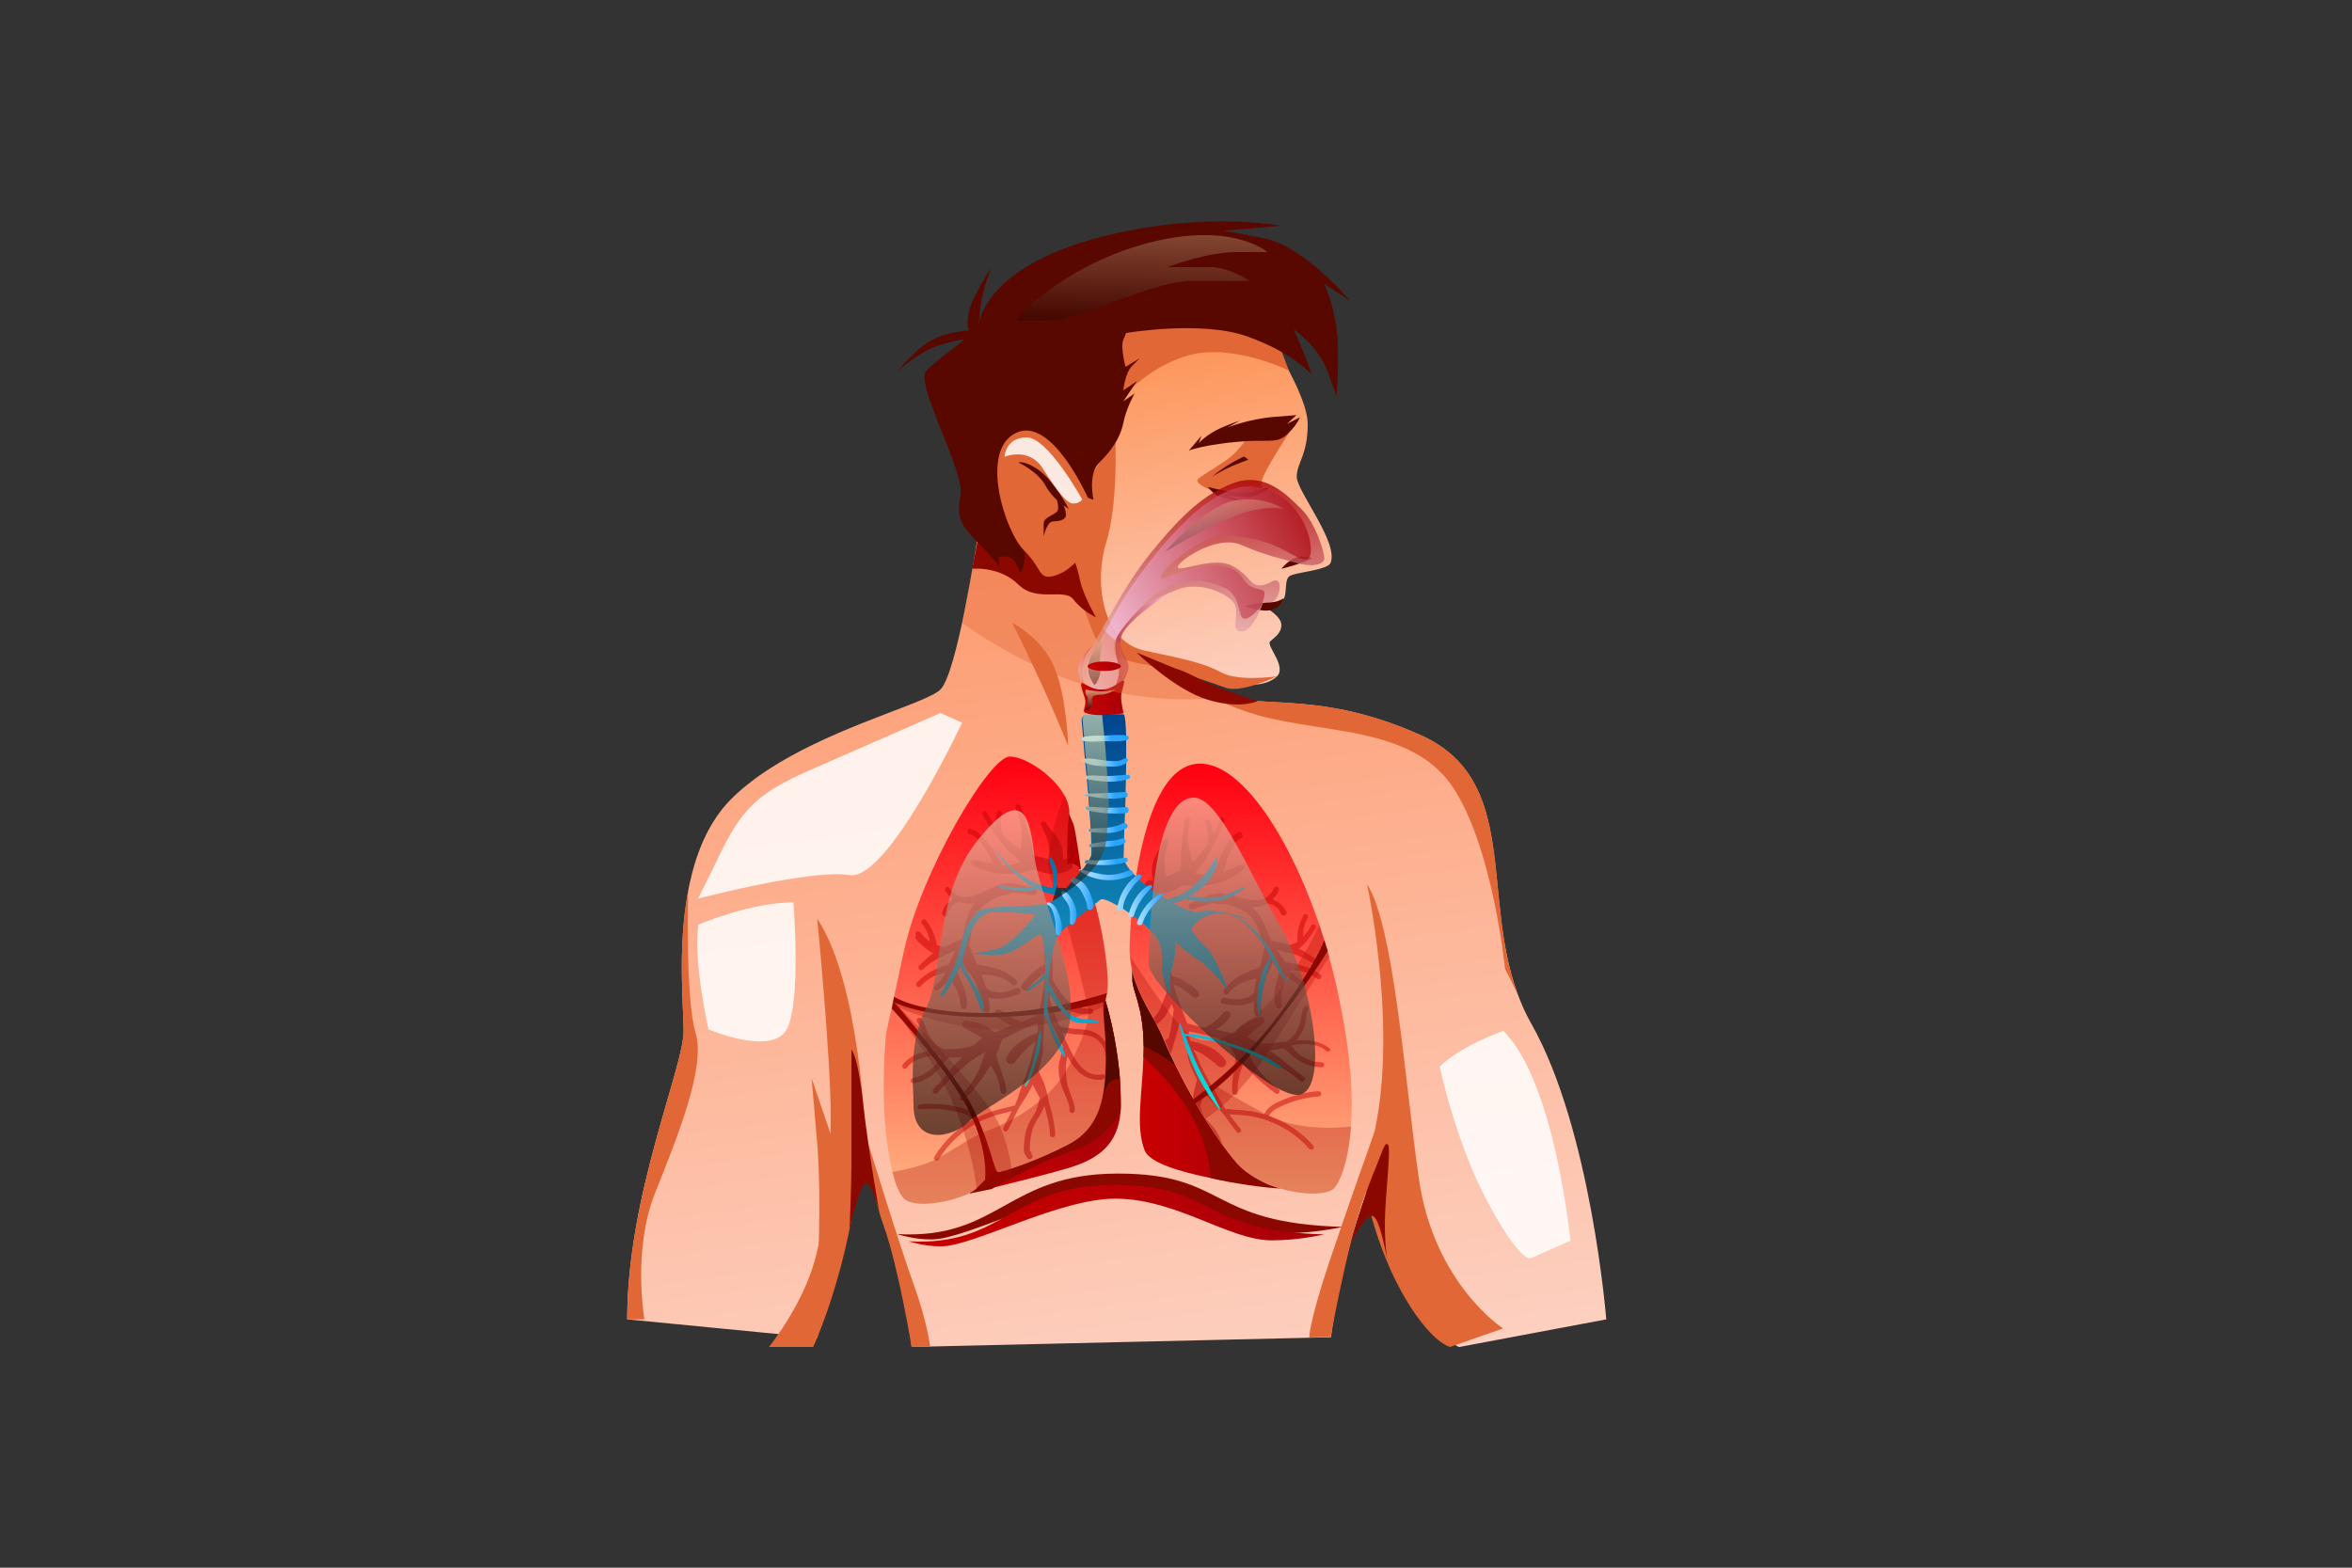 <?xml version="1.0" encoding="utf-8"?>
<!-- Generator: Adobe Illustrator 24.2.3, SVG Export Plug-In . SVG Version: 6.00 Build 0)  -->
<svg version="1.1" id="Layer_1" xmlns="http://www.w3.org/2000/svg" xmlns:xlink="http://www.w3.org/1999/xlink" x="0px" y="0px"
	 viewBox="0 0 750 500" style="enable-background:new 0 0 750 500;" xml:space="preserve">
<rect x="0" y="0" width="750" height="500" fill="#333333" stroke="none"/>
<style type="text/css">
	.st0{fill:url(#SVGID_1_);}
	.st1{fill:url(#SVGID_2_);}
	.st2{fill:#E16736;}
	.st3{fill:url(#SVGID_3_);}
	.st4{fill:#8B0800;}
	.st5{fill:#540800;}
	.st6{fill:url(#SVGID_4_);}
	.st7{opacity:0.3;fill:#A90800;}
	.st8{fill:url(#SVGID_5_);}
	.st9{fill:url(#SVGID_6_);}
	.st10{opacity:0.48;}
	.st11{fill:url(#SVGID_7_);}
	.st12{fill:url(#SVGID_8_);}
	.st13{fill:url(#SVGID_9_);}
	.st14{fill:url(#SVGID_10_);}
	.st15{fill:url(#SVGID_11_);}
	.st16{fill:url(#SVGID_12_);}
	.st17{fill:url(#SVGID_13_);}
	.st18{fill:url(#SVGID_14_);}
	.st19{fill:url(#SVGID_15_);}
	.st20{opacity:0.58;fill:url(#SVGID_16_);}
	.st21{opacity:0.58;fill:url(#SVGID_17_);}
	.st22{fill:url(#SVGID_18_);}
	.st23{fill:url(#SVGID_19_);}
	.st24{fill:url(#SVGID_20_);}
	.st25{fill:url(#SVGID_21_);}
	.st26{fill:url(#SVGID_22_);}
	.st27{fill:url(#SVGID_23_);}
	.st28{fill:url(#SVGID_24_);}
	.st29{fill:url(#SVGID_25_);}
	.st30{fill:url(#SVGID_26_);}
	.st31{fill:url(#SVGID_27_);}
	.st32{fill:url(#SVGID_28_);}
	.st33{fill:url(#SVGID_29_);}
	.st34{fill:url(#SVGID_30_);}
	.st35{fill:url(#SVGID_31_);}
	.st36{fill:url(#SVGID_32_);}
	.st37{opacity:0.58;fill:url(#SVGID_33_);}
	.st38{fill:#590800;}
	.st39{opacity:0.79;fill:url(#SVGID_34_);}
	.st40{opacity:0.64;fill:url(#SVGID_35_);}
	.st41{opacity:0.64;fill:url(#SVGID_36_);}
	.st42{opacity:0.64;fill:url(#SVGID_37_);}
	.st43{opacity:0.58;fill:url(#SVGID_38_);}
	.st44{opacity:0.24;fill:url(#SVGID_39_);}
	.st45{fill:url(#SVGID_40_);}
	.st46{opacity:0.58;fill:url(#SVGID_41_);}
	.st47{opacity:0.39;fill:#E16736;}
	.st48{opacity:0.85;fill:#FFFFFF;}
	.st49{opacity:0.25;fill:url(#SVGID_42_);}
	.st50{fill:url(#SVGID_43_);}
	.st51{fill:url(#SVGID_44_);}
</style>
<g>
	<linearGradient id="SVGID_1_" gradientUnits="userSpaceOnUse" x1="359.455" y1="444.103" x2="321.674" y2="167.906">
		<stop  offset="0" style="stop-color:#FDD0C0"/>
		<stop  offset="1" style="stop-color:#FD9A6E"/>
	</linearGradient>
	<path class="st0" d="M512.2,420.8l-46.8,8.8c0,0-2.9,0-5.9-8.8c-2.9-8.8-18.4-54.1-18.4-54.1s-5.6,13.4-10,27.6
		c-4.4,14.2-6.7,32.2-6.7,32.2l-133.7,3.1c0,0-2.1-21.6-6.4-33.7c-4.4-12.2-8.4-34-8.4-34l-15.3,64.8l-60.6-5.9
		c0-39.7,18-80.2,18-92c0-7.3-2-26.3,1.4-44.4l0-0.1c2.1-11.1,6.1-21.8,13.8-29.5c4.4-4.4,9.7-8.2,15.4-11.6c0,0,0,0,0,0
		c0,0,0,0,0,0c1-0.6,2.1-1.2,3.1-1.8c0,0,0,0,0,0c20.3-11.3,44.2-17.5,48.2-21.5c5.2-5.2,11.4-45.8,11.6-47.1l0,0l11.2-5l26,8
		l8.4,22.9c0,0,7.8,7.4,17.7,14.5l0,0c3.3,2.4,6.9,4.7,10.4,6.6c14.3,7.9,32.6-1,67.7,14.6c31.8,14.2,19.3,50.7,31,82.5
		c1.2,3.2,2.6,6.5,4.4,9.6C507.4,360.2,512.2,420.8,512.2,420.8z"/>
	<linearGradient id="SVGID_2_" gradientUnits="userSpaceOnUse" x1="390.685" y1="219.79" x2="373.878" y2="96.92">
		<stop  offset="0" style="stop-color:#FDD0C0"/>
		<stop  offset="1" style="stop-color:#FD8E4D"/>
	</linearGradient>
	<path class="st1" d="M403.1,105.1c0,0,13.9,20.3,13.9,30.2c0,9.9-3.5,12.3-3.5,16.8c0,4.5,13.4,20.9,10.8,27.4
		c-1,2.5-11.9,3-13.3,4.4c-1.4,1.4-0.6,5.1-1.6,7c-1,2-5.6,3-5.6,3s4.8,2.7,4.8,5.4c0,2.8-2.4,4.1-3.6,5.3c-1.3,1.3,5.4,8,2.2,11.1
		c-3.2,3.2-10.9,4-20,0c-9.1-4-30.5-6.8-34.7-10.8c-4.2-4-9.1-40.8-9.1-40.8l6.8-40l0.6-24.2l40.3-3.2L403.1,105.1z"/>
	<path class="st2" d="M411,138.1c0,0-6,9.2-7.9,13.3c-1.9,4,0,4.5,0,4.5s-7.2,3.6-13.7,1.6c-6.4-2.1-8.4-3.8-7.3-4.8
		c1-1,6-3.8,9.7-6.5c3.6-2.7,6-6.9,6-6.9L411,138.1z"/>
	<linearGradient id="SVGID_3_" gradientUnits="userSpaceOnUse" x1="361.119" y1="343.936" x2="408.519" y2="343.936">
		<stop  offset="0" style="stop-color:#CA0000"/>
		<stop  offset="1" style="stop-color:#A80009"/>
	</linearGradient>
	<path class="st3" d="M408.5,379c-1.6-0.1-12.1-1.2-22.5-3.3c-9.9-2-19.5-4.9-21-8.8c-3-7.8-0.7-18-0.4-29.8c0-1,0.1-2,0.1-3v-0.3
		c-0.1-12.8-3.6-17.6-3.6-21.2c0-3.7,0-3.7,0-3.7s7.9,21.1,19.1,32.2c2,2,3.7,4,5.1,6c6.7,9.5,8.5,19.1,11.7,24.5
		C400.5,377.5,407.3,378.8,408.5,379z"/>
	<path class="st4" d="M408.5,379c-3.2,0.2-17.5-1.9-22.5-3.3c0-3.2-0.8-7.7-3.1-13.8c-4.7-12.1-15.1-22-18.3-24.8c0-1,0.1-2,0.1-3
		c0-13.1-3.6-17.9-3.6-21.6c0-3.7,0-3.7,0-3.7s7.9,21.1,19.1,32.2c11.1,11.1,12.9,24,16.8,30.5C400.5,377.5,407.3,378.8,408.5,379z"
		/>
	<path class="st5" d="M385.3,347.1c-1.8-1.3-6-4.3-12.5-8.8c-3.9-2.6-6.4-4-8.1-4.6c-0.1-12.8-3.6-17.6-3.6-21.2c0-3.7,0-3.7,0-3.7
		s7.9,21.1,19.1,32.2C382.2,343.1,383.8,345.1,385.3,347.1z"/>
	<linearGradient id="SVGID_4_" gradientUnits="userSpaceOnUse" x1="395.688" y1="380.676" x2="395.688" y2="243.562">
		<stop  offset="0" style="stop-color:#FFB683"/>
		<stop  offset="1" style="stop-color:#FF0010"/>
	</linearGradient>
	<path class="st6" d="M430.8,359.3c-0.9,12.6-4.1,18.4-5.4,19.7c-3.7,3.7-23.3,1.5-31.7-8.8c-1.4-1.7-2.7-3.4-4-5.2
		c-3.3-4.6-6.4-9.5-9.1-14.3c0-0.1-0.1-0.1-0.1-0.2c0-0.1-0.1-0.1-0.1-0.2c-2.9-5.1-5.3-9.9-7.2-13.9c-0.4-0.9-0.8-1.7-1.1-2.4
		c0-0.1-0.1-0.2-0.1-0.3c-0.3-0.6-0.5-1.1-0.7-1.6c-0.1-0.2-0.2-0.5-0.3-0.7c-0.6-1.5-1.3-2.9-2.1-4.4c-0.3-0.7-0.7-1.3-1.1-2
		c-3.3-6-7-12.3-7.5-19.9c0-0.6-0.1-1.2-0.1-1.8c0-11.3,3.3-56.8,20.7-59.6c13.6-2.2,29.6,21.4,39.8,51.2l0.1,0.4l1.3,4.1l0.1,0.4
		c0,0,0,0,0,0c2.1,6.7,3.9,13.7,5.2,20.7C430.9,337.5,431.5,350.2,430.8,359.3z"/>
	<path class="st7" d="M422.3,299.8C422.3,299.8,422.3,299.8,422.3,299.8C422,300.5,410,325,398.1,336c-11,10.1-16.5,13.9-17.4,14.5
		c-4.3-7.5-7.6-14.5-9.5-19.1c-3.4-8.1-10-15.9-10.7-26.3c0.8,1.2,8.6,13.8,16.2,22.5c8,9.2,17.9,2.2,27.2-7.1
		c9.3-9.3,16.9-25.5,16.9-25.5l0.1,0.4l1.3,4.1L422.3,299.8z"/>
	<path class="st7" d="M430.8,359.3c-0.9,12.6-4.1,18.4-5.4,19.7c-3.7,3.7-23.3,1.5-31.7-8.8c-4.8-6-9.3-12.9-13.1-19.5l7.7-4.1
		c0,0,2.3,1.7,15.1,8.7C412.5,360.3,424.5,360,430.8,359.3z"/>
	<path class="st7" d="M384.6,356.7c0,0,10.4-6.4,19.5-20.7c9.1-14.3,19.8-30.9,19.8-30.9l-0.5-1.8c0,0-27.5,41-42.7,47.4
		L384.6,356.7z"/>
	<linearGradient id="SVGID_5_" gradientUnits="userSpaceOnUse" x1="309.234" y1="317.413" x2="357.43" y2="317.413">
		<stop  offset="0" style="stop-color:#CA0000"/>
		<stop  offset="1" style="stop-color:#A80009"/>
	</linearGradient>
	<path class="st8" d="M357.4,351.9c0,1,0,2-0.1,2.9c-0.9,10.3-7.1,15-17.2,17.9c-6.5,1.9-16.2,4.3-23,6c-4.1,1-7.1,1.7-7.7,1.9
		l-0.1,0l29.3-126.1c0,0,2.4,5.2,3.7,8.4c1.3,3.2,6.1,44.8,9.2,53.1c0.3,0.9,0.7,1.9,1,3C355.1,327.6,357.4,340.9,357.4,351.9z"/>
	<path class="st4" d="M357.4,351.9c0,1,0,2-0.1,2.9c-2.4,3.9-7,9.5-14.8,12.1c-10.7,3.5-22.3,10-25.4,11.8c-0.5,0.3-0.8,0.5-0.8,0.5
		l-6.9,1.4l-0.1,0l4.3-5.8l17.4-10.2l18.5-32l1.2-2.1l1.8-11.3c2.1,6.7,4,16.2,4.7,25.3C357.3,346.8,357.4,349.4,357.4,351.9z"/>
	<path class="st5" d="M357.1,344.2c-0.7-0.1-1.6-0.1-2.6,0.5c-2.2,1.2-3.7,8.3-3.7,8.3s-1-11.2-1.4-20.7l1.2-2.1l1.8-11.3
		C354.5,325.7,356.4,335.2,357.1,344.2z"/>
	<linearGradient id="SVGID_6_" gradientUnits="userSpaceOnUse" x1="317.544" y1="383.862" x2="317.544" y2="241.215">
		<stop  offset="0" style="stop-color:#FFB683"/>
		<stop  offset="1" style="stop-color:#FF0010"/>
	</linearGradient>
	<path class="st9" d="M352.6,317.5c-1.9,1.9,0,8,0,19.9c0,11.9-1.6,22.1-11.7,27.5c-10.1,5.3-21.2,9-23,9c-1.8,0-3.4,2-6.6,5.2
		c-3.2,3.2-19.1,7.2-23.1,3.1c-1.4-1.4-2.7-4.5-3.6-8.4c-1.8-7.2-2.8-17.3-2.8-26c0-13.4,0.9-18.8,0.9-18.8s0,0,5.5-25.5
		c5.5-25.5,27.3-62.2,33.8-62.2c4.9,0,13.7,5.8,17.3,12.2c1.2,2.1,1.8,4.2,1.6,6.1c-0.9,8.1-0.5,16.3-0.5,16.3s3.1-3.3,7.1,7.3
		C351.6,293.6,354.6,315.5,352.6,317.5z"/>
	<g class="st10">
		<linearGradient id="SVGID_7_" gradientUnits="userSpaceOnUse" x1="290.715" y1="302.331" x2="329.732" y2="302.331">
			<stop  offset="0" style="stop-color:#CA0000"/>
			<stop  offset="1" style="stop-color:#A80009"/>
		</linearGradient>
		<path class="st11" d="M292.7,300.3c0.6,0.6,1.3,1.2,2,1.8c0.7,0.5,1.4,1.1,2.2,1.6c0.2,0.1,0.4,0.2,0.7,0.3
			c-1.6,1.2-3.1,2.6-4.5,4l0,0c-0.3,0.3-0.3,0.8,0,1.2c0.3,0.3,0.8,0.3,1.2,0c1.8-1.8,3.9-3.1,6.2-4.2c1.1-0.5,2.2-1.1,3.4-1.5
			c0.2-0.1,0.4-0.1,0.6-0.2c-0.5,1.1-1,2.2-1.5,3.2c-0.2,0.4-0.3,0.7-0.5,1.1c-2,0.6-3.8,1.3-5.5,2.2c-1.7,0.9-3.3,2.1-4.7,3.6
			c0,0,0,0,0,0c-0.3,0.3-0.3,0.9,0.1,1.2c0.3,0.3,0.9,0.3,1.2-0.1c1.2-1.3,2.6-2.4,4.3-3.2c1.1-0.5,2.3-0.8,3.5-1
			c-0.1,0.2-0.2,0.3-0.2,0.5c-0.7,1.4-1.8,2.7-3.1,3.7l0,0c0,0,0,0,0,0c-0.3,0.3-0.4,0.8-0.1,1.2c0.3,0.3,0.8,0.4,1.2,0.1
			c1.3-1.2,2.6-2.3,3.9-3.6l0.2,0.4c0.5,0.9,1,1.8,1.5,2.7c0.9,1.8,1.5,3.6,1.5,5.5l0,0c0,0.5,0.4,0.9,0.9,1c0.5,0.1,1-0.3,1.1-0.9
			c0.2-2.3-0.4-4.6-1.2-6.6c-0.4-1-0.9-2-1.3-2.9l-0.6-1.4c0,0,0,0,0,0c0.5-0.7,0.9-1.3,1.2-2.1c0.2-0.4,0.4-0.7,0.5-1.1
			c0.1,0.4,0.3,0.8,0.5,1.2c0.2,0.4,0.6,1,0.9,1.3c0.3,0.3,0.5,0.6,0.8,1c0.5,0.6,1,1.3,1.4,2c0.7,1.1,1.1,2.3,1.6,3.5
			c0,0.3,0.1,0.6,0.3,0.9c0,0.1,0,0.1,0.1,0.2c0.5,1.6,0.8,3.3,0.8,4.9c0,0,0,0.1,0,0.1c0.1,0.7,0.7,1.1,1.3,1.1
			c0.7-0.1,1.1-0.7,1.1-1.3c-0.1-1.2-0.3-2.4-0.5-3.6c0.2,0.1,0.4,0.1,0.6,0.2c0.6,0.1,1.1,0.2,1.6,0.2c0.5,0,1,0,1.5,0
			c2.1-0.1,4.1-0.7,5.9-1.4c0,0,0.1,0,0.1,0c0.5-0.3,0.7-0.9,0.5-1.4c-0.3-0.5-0.9-0.7-1.4-0.5c-1.6,0.8-3.4,1.3-5.2,1.3
			c-0.4,0-0.9,0-1.3-0.1c-0.5,0-0.9-0.1-1.2-0.2c-0.6-0.2-1.2-0.6-1.8-1c-0.4-1.4-0.9-2.7-1.4-4c0-0.1-0.1-0.2-0.1-0.3
			c1.4,0,2.8,0.1,4.2,0.4c1,0.2,2,0.5,2.9,0.9c0.9,0.4,1.8,1,2.5,1.7c0,0,0,0,0.1,0.1c0.4,0.4,1,0.3,1.4-0.1c0.4-0.4,0.3-1-0.1-1.4
			l0,0c-0.9-0.8-1.9-1.5-2.9-2.1c-1-0.6-2.1-1.1-3.2-1.4c-1.1-0.3-2.3-0.6-3.4-0.9c-1-0.2-2-0.3-2.9-0.5c0-0.1-0.1-0.1-0.1-0.2
			c-0.2-0.4-0.3-0.6-0.4-0.9c-0.3-0.7-0.6-1.4-0.9-2.2c-0.4-0.8-0.6-1.6-1.2-2.6c0.3-1.3,0.5-2.6,0.6-3.8c0.2-1.7,0.5-3.3,1-4.8
			c0.5-1.5,1.4-2.6,2.5-3.7c2.2-2.2,5.2-3.8,8.1-4.1l0,0c0.1,0,0.1,0,0.2,0c0.4-0.1,0.7-0.3,0.9-0.6c1,0,2.2,0.1,3.3,0.2
			c1.2,0.2,2.4,0.3,3.7,0.5c0.6,0.1,1.2-0.3,1.3-0.9c0.1-0.6-0.3-1.2-0.9-1.3c-1.2-0.2-2.4-0.5-3.6-0.8c-1.2-0.3-2.4-0.6-3.8-0.7
			c-1.4-0.1-2.9,0.1-4.1,0.6c-1.2,0.5-2.4,1.1-3.5,1.6c-2.2,1.1-4.3,2-6.4,2.2c-1.1,0.1-2.1-0.1-3.1-0.6c-1-0.5-1.8-1.2-2.4-2.2
			c-0.2-0.4-0.7-0.5-1.1-0.3c-0.4,0.2-0.5,0.7-0.3,1.1c0.6,1,1.5,1.9,2.5,2.6c-0.6,0.3-1.1,0.7-1.6,1.2c-0.9,0.9-1.6,2-1.9,3.2l0,0
			c0,0,0,0.1,0,0.1c-0.1,0.5,0.3,1,0.8,1.1c0.5,0.1,1-0.3,1.1-0.8c0.1-0.9,0.6-1.8,1.3-2.5c0.6-0.7,1.4-1.2,2.3-1.4
			c0.8,0.3,1.6,0.5,2.5,0.6c0.8,0.1,1.7,0,2.5-0.2c-0.4,0.4-0.8,0.9-1.1,1.5c-0.5,0.8-0.9,1.7-1.1,2.6c-0.6,1.7-1,3.4-1.3,5.1
			c-0.2,0.8-0.4,1.6-0.6,2.4c0,0-0.1,0-0.1,0l-0.9,0.3c-0.6,0.2-1.3,0.5-1.9,0.8c-0.9,0.4-1.7,0.9-2.6,1.3c0,0-0.1,0-0.1,0
			c-0.8-0.1-1.5-0.3-2.2-0.5c-0.1,0-0.2-0.1-0.3-0.1c0,0,0-0.1,0-0.1c-0.2-1.4-0.6-2.8-1.2-4.1c-0.6-1.3-1.3-2.5-2.2-3.7
			c-0.3-0.4-0.8-0.4-1.2-0.1s-0.4,0.8-0.1,1.2c0.8,1,1.4,2.1,1.9,3.3c0.3,0.8,0.5,1.6,0.6,2.4c-0.5-0.4-1-0.8-1.5-1.2
			c-0.6-0.5-1.1-1.1-1.6-1.8c0,0,0,0,0,0c-0.3-0.3-0.8-0.4-1.2-0.1c-0.3,0.3-0.4,0.8-0.1,1.2C291.5,299,292.1,299.7,292.7,300.3z"/>
		<linearGradient id="SVGID_8_" gradientUnits="userSpaceOnUse" x1="308.455" y1="267.743" x2="342.259" y2="267.743">
			<stop  offset="0" style="stop-color:#CA0000"/>
			<stop  offset="1" style="stop-color:#A80009"/>
		</linearGradient>
		<path class="st12" d="M309,265.9c1,0.3,2,1,2.8,1.8c0.8,0.8,1.6,1.8,2.2,2.8c0.7,1,1.3,2.1,1.8,3.2c0.3,0.6,0.5,1.2,0.8,1.8
			c-0.3,0-0.5-0.1-0.8-0.1c-1.6-0.3-3.3-0.7-5-1.1c-0.4-0.1-0.9,0.1-1.1,0.5c-0.2,0.5,0,1,0.4,1.2c1.6,0.8,3.3,1.4,5,1.9
			c1.7,0.5,3.6,0.8,5.4,0.8c0.9,0,1.9,0,2.8-0.1c1-0.1,2-0.2,2.9-0.4c1.5-0.3,2.9-0.7,4.1-0.8c0.4,0.2,0.8,0.4,1.2,0.5
			c0.8,0.3,1.4,0.4,2.1,0.6c0.5,0.1,1,0.2,1.5,0.2c0.6,0.2,1.2,0.2,1.7,0c1.5-0.1,3-0.6,4.3-1.3c0.8-0.4,1.3-1.4,0.9-2.3
			c-0.4-1-1.4-1.5-2.4-1.1l-0.1,0c-0.2,0.1-0.4,0.1-0.6,0.2c0-0.3,0.1-0.7,0.1-1c0-1.5-0.3-3.1-0.9-4.4c-0.3-0.7-0.7-1.3-1.1-1.8
			c-0.4-0.6-0.9-1.1-1.3-1.6c-0.8-1-1.6-1.9-2.1-2.9l0,0c-0.2-0.4-0.6-0.6-1.1-0.5c-0.4,0.2-0.7,0.6-0.5,1.1
			c0.5,1.3,1.1,2.5,1.6,3.6c0.5,1.1,0.7,2.2,0.9,3.3c0.1,1,0.3,2,0.1,3c0,0.3-0.1,0.7-0.2,1c-0.6-0.1-1.1-0.3-1.6-0.4
			c-0.4-0.1-0.9-0.2-1.3-0.3c0,0-0.1,0-0.1,0c-0.6-0.2-1.2-0.3-1.8-0.6c-0.2-0.6-0.4-1.6-0.5-2.7c-0.2-1.5-0.7-3-1.1-4.4
			c-0.4-1.4-0.8-2.9-1.2-4.3c-0.4-1.4-0.9-2.8-1.4-4.2l0,0c-0.2-0.4-0.6-0.6-1.1-0.5c-0.4,0.2-0.6,0.6-0.5,1.1l0,0
			c0.5,1.3,1,2.7,1.4,4c0.4,1.4,0.6,2.8,0.6,4.2c0.1,1.4-0.2,2.8-0.3,4.2c0,0.2,0,0.5,0,0.7c-2.2-1.2-4.2-2.8-5.9-4.6
			c0-0.1,0-0.2,0-0.3c-0.6-2.1-0.7-4.3-0.1-6.4c0.1-0.4-0.1-0.9-0.6-1c-0.4-0.1-0.9,0.1-1,0.6c-0.4,1.5-0.5,3-0.4,4.5
			c-0.2-0.3-0.5-0.6-0.7-1c-0.8-1.1-1.5-2.3-2.1-3.5l0,0c0,0,0,0,0,0c-0.2-0.4-0.7-0.5-1.1-0.3c-0.4,0.2-0.5,0.7-0.3,1.1
			c1.4,2.5,2.9,4.9,4.7,7.1c1.7,2.3,3.6,4.5,5.9,6.4c0.5,0.5,1.1,1,1.7,1.4c-0.1,0-0.2,0.1-0.3,0.1c-0.8,0.3-1.5,0.7-2.2,0.8
			c-0.8,0.2-1.6,0.2-2.4,0.2c-0.3,0-0.6,0-1,0c0,0,0,0,0,0l0,0c-1.3-2.1-2.7-4.3-4.2-6.4c-0.8-1-1.6-2.1-2.5-3
			c-1-0.9-2.1-1.7-3.4-2.2c0,0,0,0,0,0c-0.4-0.1-0.9,0.1-1,0.5C308.4,265.3,308.6,265.8,309,265.9z"/>
		<linearGradient id="SVGID_9_" gradientUnits="userSpaceOnUse" x1="287.428" y1="333.206" x2="352.635" y2="333.206">
			<stop  offset="0" style="stop-color:#CA0000"/>
			<stop  offset="1" style="stop-color:#A80009"/>
		</linearGradient>
		<path class="st13" d="M327.7,368.4C327.7,368.4,327.7,368.4,327.7,368.4c0,0,0,0.1-0.1,0.2C327.7,368.6,327.7,368.5,327.7,368.4z
			 M327.8,368.3c0,0,0-0.1,0.1-0.1C327.9,368.2,327.8,368.2,327.8,368.3z M352.6,336.7c0-1.5-0.1-3-0.1-4.3
			c-0.4-0.6-0.8-1.1-1.3-1.6c-1.4-1.4-3.3-2.2-5.1-2.4c0,0,0,0,0,0c-0.9-0.1-1.8-0.2-2.7-0.2c-0.4,0-0.9-0.1-1.3-0.1
			c-0.2,0-0.4-0.1-0.6-0.1c-0.2,0-0.5-0.1-0.7-0.1c-0.9-0.1-1.8-0.2-2.4-0.5c-0.7-0.3-0.9-0.6-1-1.2c0-0.1,0-0.1,0-0.2
			c-0.1-0.2-0.2-0.3-0.3-0.5c-0.9-2.4-1.8-4.9-2.5-7.3c0.1-0.6,0.2-1.2,0.3-1.8c0.2,0.4,0.5,0.8,0.8,1.2l0.7,1
			c0.2,0.3,0.4,0.6,0.7,0.9c0.6,0.6,1.2,1.1,1.8,1.6c2.5,1.7,5.4,2.6,8.4,2.4c0.2,0,0.4,0,0.6-0.1c0.4-0.1,0.8-0.4,0.7-0.9
			c0-0.5-0.4-0.8-0.9-0.8h0c-0.2,0-0.3,0-0.4,0c-1.2,0-2.4-0.2-3.5-0.6c-1.3-0.4-2.4-1.1-3.4-2c-1-0.8-1.7-1.9-2.5-3.1
			c-0.8-1.1-1.5-2.4-2.3-3.6l0,0c0,0,0,0,0,0c0.2-2.4,0.2-4.8,0-7c-0.1-2.7-0.5-5.4-0.7-8.1c0-0.5-0.5-1-1-0.9c-0.6,0-1,0.5-1,1
			c0.1,2.7,0,5.4,0.2,8.1c0,0.7,0.1,1.4,0.1,2.1c-1.4,0.6-2.7,1.5-3.8,2.5c-1.3,1.2-2.5,2.5-3.5,3.8c-0.4,0.5-0.3,1.3,0.2,1.7
			c0.5,0.4,1.3,0.4,1.7-0.2c1-1.3,2.1-2.5,3.2-3.4c0.7-0.6,1.4-1.1,2.2-1.5c0,0.9-0.1,1.9-0.2,2.9c-0.2,1.5-0.5,3.1-0.8,4.7
			c0,0.1,0,0.1,0,0.2c-0.2,1-0.4,2-0.6,3.1c-0.1,0.7-0.3,1.3-0.4,2l0,0.2c-1.8,0.9-3.6,1.7-5.5,2.4c-0.1-0.1-0.3-0.2-0.4-0.3
			c-1.1-0.4-2.3-0.9-3.3-1.5c-1-0.6-1.9-1.2-2.8-2c-0.5-0.4-1.2-0.4-1.7,0.1c-0.5,0.5-0.4,1.3,0.1,1.7c1,0.9,2.1,1.7,3.3,2.3
			c0.6,0.3,1.2,0.6,1.7,0.8c-0.1,0.1-0.3,0.1-0.5,0.2c-1.7,0.6-3.2,1.4-4.9,2c0,0,0,0,0,0c-1.1-0.9-2.2-1.7-3.5-2.4
			c-0.9-0.4-1.8-0.7-2.7-0.9c-0.9-0.2-1.9-0.4-2.8-0.5c-0.5-0.1-1.1,0.2-1.3,0.8c-0.3,0.7,0,1.4,0.7,1.7l0,0
			c0.8,0.3,1.5,0.7,2.2,1.1c0.7,0.4,1.4,0.9,2.1,1.2c0.5,0.3,1,0.6,1.4,0.8c-0.3,0.2-0.7,0.4-1,0.7c-0.6,0.5-1.2,1-1.7,1.5
			c-0.1,0-0.3,0.1-0.4,0.1c-1.6,0.8-3.4,1-5.3,1.1c-0.5,0-1.1,0.1-1.7,0.1c-0.2,0-0.4-0.1-0.7,0l-0.1,0c-0.5,0-0.9,0.1-1.4,0.1
			c-0.1-0.1-0.2-0.2-0.3-0.2c-0.9-0.4-1.7-0.9-2.4-1.6c-0.7-0.7-1.3-1.4-1.8-2.2c-0.5-0.8-0.9-1.7-1.2-2.7c-0.4-1-0.7-2.1-1.5-3.1v0
			c-0.3-0.4-0.8-0.4-1.2-0.1c-0.4,0.3-0.4,0.8-0.1,1.2c0.5,0.7,0.9,1.6,1.2,2.6c0.3,1,0.7,2.1,1.3,3c0.8,1.3,1.8,2.4,3,3.4
			c-1.7,0.2-3.3,0.4-5,1c-1.9,0.7-3.8,1.8-5.1,3.5l0,0c-0.1,0.1-0.2,0.3-0.2,0.5c0,0.3,0.1,0.5,0.3,0.7c0.4,0.3,0.9,0.2,1.2-0.2
			c1.1-1.4,2.6-2.4,4.4-2.9c1.7-0.6,3.6-0.9,5.5-0.8c0.3,0,0.6,0,0.9,0c-0.2,0.4-0.5,0.7-0.7,1.1c-0.6,1.1-1.2,2-2.1,2.8
			c-1.7,1.6-3.8,2.7-6.1,3.1h0c-0.4,0.1-0.7,0.5-0.7,1c0.1,0.4,0.5,0.7,1,0.7c2.6-0.5,5-1.7,6.9-3.5c0.9-0.9,1.9-1.9,2.5-2.9
			c0.4-0.5,0.7-1,1.1-1.3c0.3-0.3,0.6-0.5,0.8-0.6c0.7,0.1,1.4,0.1,2.1,0.1c0.7,0,1.3,0,2-0.1c-0.8,0.8-1.6,1.5-2.3,2.4
			c-1.2,1.3-2.3,2.7-3.4,4c-1.1,1.4-2.4,2.6-3.5,3.9c-0.3,0.3-0.3,0.8,0.1,1.1c0.3,0.3,0.9,0.3,1.2,0c1.2-1.3,2.3-2.6,3.5-3.8
			c1.2-1.2,2.6-2.4,3.8-3.5c1.3-1.1,2.5-2.4,4-3.3c1.3-0.9,2.7-1.7,4-2.5c-0.3,0.8-0.6,1.5-0.8,2.3c-0.3,0.9-0.6,1.8-0.9,2.6
			c-1.4,3.4-3.6,6.5-6.2,9.2c-0.3,0.3-0.3,0.9,0,1.2c0.3,0.3,0.9,0.3,1.2,0c2.7-2.8,5-5.9,7.2-9.2l1.2-1.8c0.7,1,1.3,2.1,1.8,3.2
			c0.7,1.7,1.2,3.4,1.4,5.1c0.1,0.5,0.4,0.8,0.9,0.8h0.1c0.5-0.1,0.8-0.5,0.8-1c-0.2-2-0.7-3.9-1.4-5.7c-0.6-1.8-1.3-3.6-1.7-5.5
			c0-0.1,0-0.1-0.1-0.2c0,0,0-0.1,0-0.1c0.7-1.7,1.3-3.3,1.9-4.9c1.1-0.6,2.2-1.1,3.4-1.7c2.6-1.3,5.2-2.5,7.9-3.5
			c0.1,1.2,0.2,2.2,0,3.2c-0.1,0-0.2,0-0.3,0c-1.9,0.7-3.8,1.7-5.5,2.9c-0.9,0.6-1.6,1.3-2.3,2.1c-0.7,0.8-1.3,1.7-1.8,2.6
			c-0.4,0.7-0.2,1.5,0.4,2c0.7,0.5,1.6,0.4,2.2-0.3l0,0c0.5-0.7,1.1-1.4,1.7-2.1c0.6-0.7,1.2-1.3,1.8-2c0.9-1,2-1.8,3.2-2.6
			c-0.1,0.5-0.3,1-0.4,1.5c-0.2,0.6-0.3,1.3-0.5,1.9c-0.1,0.6-0.3,1.3-0.5,1.9c-0.7,2.5-1.5,5-2.5,7.4c-1,2.5-1.6,5.1-2.7,7.6
			c0,0.1-0.1,0.2-0.1,0.3c-0.2-0.1-0.4-0.1-0.6,0h0c-2.3,0.7-4.9,1.1-7.3,2c-1.4,0.5-2.7,1-4,1.7c-0.8-1.3-2.3-2.3-4.8-3
			c-4.4-1.2-9-1.6-13.5-1.2c-0.5,0-0.8,0.5-0.8,0.9c0,0.5,0.4,0.8,0.9,0.7c4.4-0.4,8.7,0,12.9,1.1c1.9,0.5,3.2,1.3,3.7,2.2
			c-0.5,0.3-1,0.6-1.5,0.9c-4.3,2.8-8,6.6-10.7,11c-0.2,0.3-0.1,0.8,0.2,1c0,0.1,0.1,0.1,0.1,0.1c0.4,0.2,0.9,0.1,1.1-0.3v0
			c0.1-0.2,0.3-0.5,0.5-0.7c2.5-3.9,5.8-7.2,9.7-9.7c2.1-1.3,4.3-2.4,6.6-3.2c2.1-0.8,4.3-1.2,6.5-1.8c-0.3,0.6-0.6,1.1-0.9,1.7
			l-1,2l-0.8,1.6c-0.2,0.4,0,0.9,0.4,1.1c0.4,0.2,0.9,0,1.1-0.4l1.8-3.6c0,0,0,0,0,0c0.6-1.2,1.1-2.4,1.8-3.6
			c1.4-2.3,3.1-4.6,4.2-7.1c0-0.1,0-0.1,0.1-0.2c0.3,0.6,0.6,1.2,0.9,1.8c0.4,0.8,0.9,1.5,1.3,2.3c0,0.4-0.1,0.8-0.2,1.2
			c-0.2,1-0.5,2-0.9,3c-0.3,0.7-0.7,1.3-1.1,2c-0.4,0.7-0.9,1.4-1.3,2.2c-0.7,1.6-1.1,3.2-1.3,4.9c-0.1,0.8-0.1,1.6-0.2,2.5
			c0,0.4,0,0.8,0,1.3c0.1,0.4,0.2,1,0.6,1.4c0.1,0.1,0.1,0.3,0.2,0.4c0,0.1,0.1,0.2,0.2,0.3c0,0.1,0.1,0.1,0.1,0.2l0.1,0.1
			c0,0,0.1,0.1,0.2,0.1c0,0,0.2,0.1,0.3,0.1c0.1,0,0.1,0,0.2,0c0.1,0,0.3,0,0.4-0.1c0.1-0.1,0.2-0.2,0.3-0.3c0,0,0-0.1,0.1-0.1
			c0-0.1,0.1-0.2,0.1-0.3c0-0.3-0.1-0.5-0.3-0.7l0-0.1c-0.1-0.1-0.1-0.2-0.1-0.3l-0.1-0.4l-0.2-0.1c-0.2-0.1-0.3-0.8-0.2-1.6
			c0-0.8,0.1-1.6,0.2-2.3c0.2-1.5,0.5-3,1.1-4.4c0.3-0.7,0.7-1.3,1.1-2s0.9-1.4,1.3-2.2c0.3-0.7,0.6-1.3,0.9-2
			c0.5,1.3,0.8,2.8,1.1,4.1c0.4,1.7,0.6,3.3,0.7,5c0,0.5,0.4,0.8,0.9,0.8c0.5,0,0.8-0.4,0.8-0.9c-0.1-1.8-0.4-3.5-0.7-5.2
			c-0.3-1.7-0.9-3.4-1.3-5.1c-0.2-0.9-0.4-1.7-0.6-2.6v0c-0.2-0.9-0.4-1.7-0.7-2.6c-0.5-1.7-1.4-3.2-2.1-4.8c0,0,0,0,0-0.1
			c0,0,0,0,0,0c0.4-1.1,0.7-2.3,1-3.5c0.3-1.4,0.6-2.8,0.5-4.2c-0.1-1.4,0-2.7,0.2-4c0.2-1.6,0-3,0.1-4.2c0-0.2,0-0.4,0.1-0.6
			c0.2-0.3,0.2-0.6,0.2-0.9l0.1-0.3c0.1-0.2,0.1-0.5,0.2-0.7c0.5,1.2,1.1,2.4,1.7,3.5c1.3,2.5,2.6,4.9,3.8,7.4
			c-0.1,0.1-0.2,0.3-0.2,0.4c-0.1,1.5-0.7,3-1.1,4.9c-0.3,1.8-0.1,3.6,0.3,5.3c0,0,0,0.1,0,0.1c0.4,1.7,1.1,3.4,1.8,5
			c0.7,1.6,1.4,3.1,1.2,4.5v0c0,0.5,0.3,0.8,0.8,0.9c0.5,0,0.8-0.3,0.9-0.8c0.1-2-0.8-3.7-1.3-5.2c-0.6-1.5-1.1-3.1-1.3-4.7
			c-0.1-0.8-0.2-1.6-0.2-2.3c0-0.8,0-1.6,0-2.4c0.1-0.8,0.3-1.7,0.5-2.7c0.4,0.7,0.8,1.4,1.2,2.1v0c0.5,0.8,1.1,1.6,1.9,2.4
			c1,1.1,2.3,2,3.8,2.5c1.4,0.5,3.1,0.7,4.6,0.3c0.4-0.1,0.7-0.6,0.6-1c-0.1-0.4-0.6-0.7-1-0.6c-2.3,0.7-5-0.5-6.7-2.3
			c-0.9-0.9-1.5-1.9-2.2-2.9c-0.7-1.2-1.3-2.6-2-3.9c-0.7-1.4-1.3-2.7-1.9-4.1c0.7,0.1,1.4,0.2,2.1,0.2c0.2,0,0.4,0,0.6,0.1l0.7,0.1
			c0.5,0.1,0.9,0.1,1.4,0.1c0.8,0,1.6,0.1,2.3,0.2c0.1,0,0.2,0,0.3,0c1.7,0.2,3.1,0.8,4.3,2c1.1,1.1,1.9,2.6,2.1,4.1v0
			C352.2,336.4,352.4,336.6,352.6,336.7z"/>
	</g>
	<g class="st10">
		
			<linearGradient id="SVGID_10_" gradientUnits="userSpaceOnUse" x1="466.493" y1="289.983" x2="505.509" y2="289.983" gradientTransform="matrix(-0.984 0.179 0.179 0.984 827.372 -69.34)">
			<stop  offset="0" style="stop-color:#CA0000"/>
			<stop  offset="1" style="stop-color:#A80009"/>
		</linearGradient>
		<path class="st14" d="M418.2,298.1c-0.5,0.7-1.1,1.4-1.6,2.1c-0.6,0.7-1.2,1.3-1.9,1.9c-0.2,0.2-0.4,0.3-0.6,0.4
			c1.8,0.9,3.5,2,5.1,3.1l0,0c0.4,0.3,0.5,0.8,0.2,1.2c-0.3,0.4-0.8,0.5-1.2,0.2c-2.1-1.4-4.4-2.4-6.8-3c-1.2-0.3-2.4-0.7-3.6-0.9
			c-0.2,0-0.4-0.1-0.6-0.1c0.7,1,1.4,2,2,2.9c0.2,0.3,0.5,0.7,0.7,1c2,0.2,4,0.6,5.8,1.2c1.9,0.6,3.7,1.5,5.3,2.7c0,0,0,0,0,0
			c0.4,0.3,0.4,0.8,0.2,1.2c-0.3,0.4-0.8,0.4-1.2,0.2c-1.4-1.1-3-1.9-4.8-2.4c-1.2-0.3-2.4-0.4-3.6-0.3c0.1,0.1,0.2,0.3,0.3,0.4
			c1,1.3,2.2,2.4,3.7,3.1l0,0c0,0,0,0,0,0c0.4,0.2,0.5,0.7,0.3,1.1s-0.7,0.5-1.1,0.3c-1.5-0.9-3-1.8-4.5-2.9l-0.1,0.4
			c-0.4,1-0.7,2-1,2.9c-0.6,1.9-0.9,3.8-0.5,5.7l0,0c0.1,0.5-0.2,1-0.7,1.1c-0.5,0.1-1.1-0.1-1.2-0.7c-0.7-2.3-0.4-4.6,0-6.7
			c0.2-1.1,0.5-2.1,0.8-3.1l0.4-1.5c0,0,0,0,0,0c-0.6-0.6-1.1-1.2-1.6-1.8c-0.2-0.3-0.5-0.6-0.7-1c-0.1,0.4-0.1,0.8-0.3,1.2
			c-0.1,0.5-0.4,1.1-0.6,1.5c-0.2,0.4-0.4,0.7-0.6,1.1c-0.4,0.7-0.8,1.5-1,2.3c-0.5,1.2-0.7,2.4-0.9,3.7c0.1,0.3,0,0.6-0.1,0.9
			c0,0.1,0,0.1,0,0.2c-0.2,1.7-0.2,3.4,0.1,5c0,0,0,0.1,0,0.1c0,0.7-0.5,1.2-1.1,1.3c-0.7,0-1.2-0.5-1.3-1.1
			c-0.1-1.2-0.1-2.4-0.1-3.6c-0.2,0.1-0.3,0.2-0.5,0.3c-0.6,0.2-1.1,0.4-1.6,0.5c-0.5,0.1-1,0.2-1.5,0.3c-2.1,0.2-4.1,0.1-6.1-0.3
			c0,0-0.1,0-0.1,0c-0.6-0.2-0.9-0.7-0.7-1.3c0.2-0.6,0.7-0.9,1.3-0.7c1.7,0.5,3.6,0.7,5.3,0.4c0.4-0.1,0.9-0.2,1.3-0.3
			c0.4-0.1,0.8-0.3,1.1-0.4c0.5-0.3,1-0.8,1.6-1.3c0.1-1.4,0.4-2.8,0.7-4.2c0-0.1,0-0.2,0.1-0.3c-1.4,0.2-2.7,0.6-4,1.1
			c-0.9,0.4-1.9,0.8-2.7,1.4c-0.8,0.6-1.6,1.3-2.1,2.1c0,0,0,0,0,0.1c-0.3,0.4-0.9,0.5-1.4,0.2c-0.4-0.3-0.5-0.9-0.2-1.4l0,0
			c0.7-1,1.6-1.8,2.5-2.6c0.9-0.8,1.9-1.5,2.9-2c1-0.5,2.1-1,3.2-1.5c1-0.4,1.9-0.7,2.8-1c0-0.1,0-0.2,0.1-0.2
			c0.1-0.4,0.2-0.6,0.3-1c0.1-0.7,0.4-1.5,0.5-2.3c0.2-0.8,0.3-1.6,0.7-2.8c-0.5-1.2-0.9-2.5-1.3-3.6c-0.5-1.6-1.1-3.2-1.8-4.5
			c-0.8-1.4-1.8-2.3-3.1-3.2c-2.5-1.7-5.8-2.8-8.7-2.5l0,0c-0.1,0-0.1,0-0.2,0c-0.4,0-0.7-0.2-1-0.4c-1,0.1-2.1,0.5-3.2,0.8
			c-1.2,0.4-2.3,0.8-3.5,1.2c-0.6,0.2-1.2-0.1-1.4-0.6c-0.2-0.6,0.1-1.2,0.6-1.4c1.2-0.4,2.3-0.9,3.4-1.4c1.1-0.5,2.3-1.1,3.6-1.4
			c1.4-0.3,2.8-0.4,4.2-0.1c1.3,0.3,2.6,0.6,3.7,0.9c2.4,0.7,4.6,1.2,6.7,1c1.1-0.1,2.1-0.5,2.9-1.1c0.8-0.7,1.6-1.5,2-2.6
			c0.2-0.4,0.6-0.6,1.1-0.5c0.4,0.2,0.6,0.6,0.5,1.1c-0.4,1.1-1.1,2.1-2,3c0.6,0.2,1.3,0.5,1.8,0.9c1,0.7,1.9,1.7,2.5,2.8l0,0
			c0,0,0,0.1,0.1,0.1c0.2,0.5-0.1,1.1-0.6,1.2c-0.5,0.2-1.1-0.1-1.2-0.6c-0.3-0.9-0.9-1.7-1.7-2.2c-0.7-0.5-1.6-0.9-2.5-1
			c-0.7,0.5-1.5,0.8-2.4,1c-0.8,0.2-1.7,0.3-2.5,0.3c0.5,0.4,0.9,0.8,1.3,1.3c0.6,0.7,1.2,1.5,1.6,2.3c0.9,1.6,1.6,3.2,2.2,4.8
			c0.3,0.8,0.7,1.5,1,2.3c0,0,0.1,0,0.1,0l1,0.1c0.7,0.1,1.3,0.2,2,0.4c0.9,0.2,1.9,0.5,2.8,0.9c0,0,0.1,0,0.1-0.1
			c0.7-0.2,1.4-0.5,2.1-0.9c0.1,0,0.2-0.1,0.2-0.2c0,0,0-0.1,0-0.1c-0.1-1.5,0.1-2.9,0.4-4.3c0.4-1.4,0.9-2.7,1.5-4
			c0.2-0.4,0.7-0.6,1.1-0.3c0.4,0.2,0.6,0.7,0.3,1.1c-0.6,1.1-1,2.3-1.3,3.6c-0.1,0.8-0.2,1.6-0.2,2.4c0.5-0.4,0.9-0.9,1.3-1.4
			c0.5-0.6,0.9-1.3,1.3-2.1c0,0,0,0,0,0c0.2-0.4,0.7-0.5,1.1-0.3c0.4,0.2,0.5,0.7,0.3,1.1C419.1,296.6,418.7,297.3,418.2,298.1z"/>
		
			<linearGradient id="SVGID_11_" gradientUnits="userSpaceOnUse" x1="484.233" y1="255.396" x2="518.035" y2="255.396" gradientTransform="matrix(-0.984 0.179 0.179 0.984 827.372 -69.34)">
			<stop  offset="0" style="stop-color:#CA0000"/>
			<stop  offset="1" style="stop-color:#A80009"/>
		</linearGradient>
		<path class="st15" d="M395.9,267.2c-1,0.5-1.8,1.3-2.4,2.3c-0.7,1-1.2,2-1.7,3.2c-0.5,1.1-0.9,2.3-1.1,3.5
			c-0.2,0.6-0.3,1.3-0.4,1.9c0.2-0.1,0.5-0.2,0.7-0.3c1.6-0.6,3.1-1.3,4.7-2c0.4-0.2,0.9-0.1,1.1,0.3c0.3,0.4,0.2,1-0.2,1.3
			c-1.4,1-2.9,2-4.6,2.8c-1.6,0.8-3.4,1.4-5.2,1.8c-0.9,0.2-1.8,0.3-2.8,0.4c-1,0.1-2,0.1-2.9,0.1c-1.5-0.1-3-0.2-4.2-0.1
			c-0.4,0.2-0.7,0.5-1.1,0.7c-0.7,0.4-1.3,0.7-2,1c-0.4,0.2-0.9,0.3-1.4,0.5c-0.5,0.3-1.1,0.4-1.7,0.3c-1.5,0.1-3.1-0.1-4.5-0.5
			c-0.9-0.3-1.5-1.2-1.3-2.1c0.2-1,1.2-1.7,2.2-1.6l0.1,0c0.2,0,0.4,0,0.6,0.1c-0.1-0.3-0.2-0.7-0.3-1c-0.3-1.5-0.3-3.1,0.1-4.5
			c0.2-0.7,0.4-1.4,0.7-2c0.3-0.7,0.7-1.2,1-1.8c0.7-1.1,1.3-2.1,1.5-3.2l0,0c0.1-0.4,0.5-0.7,1-0.7c0.5,0.1,0.8,0.5,0.7,1
			c-0.2,1.4-0.6,2.6-0.9,3.8c-0.3,1.2-0.3,2.3-0.3,3.4c0.1,1.1,0.1,2,0.4,2.9c0.1,0.3,0.2,0.6,0.4,0.9c0.5-0.2,1.1-0.5,1.5-0.7
			c0.4-0.2,0.8-0.3,1.2-0.5c0,0,0.1,0,0.1-0.1c0.6-0.3,1.1-0.5,1.6-0.9c0.1-0.7,0.1-1.6,0-2.8c-0.1-1.5,0.2-3.1,0.3-4.6
			c0.2-1.5,0.3-3,0.4-4.4c0.1-1.5,0.3-2.9,0.6-4.4l0,0c0.1-0.4,0.5-0.7,1-0.7c0.4,0.1,0.7,0.5,0.7,1l0,0c-0.3,1.4-0.5,2.8-0.6,4.2
			c-0.1,1.4-0.1,2.8,0.2,4.2c0.2,1.4,0.7,2.8,1,4.1c0,0.2,0.1,0.5,0.2,0.7c1.9-1.5,3.6-3.5,5-5.6c0-0.1,0-0.2,0-0.3
			c0.2-2.1-0.1-4.3-1-6.3c-0.2-0.4,0-0.9,0.4-1.1c0.4-0.2,0.9,0,1.1,0.4c0.6,1.4,1,2.8,1.2,4.3c0.2-0.4,0.3-0.7,0.5-1.1
			c0.6-1.2,1-2.5,1.4-3.8l0,0c0,0,0,0,0,0c0.1-0.4,0.6-0.7,1-0.5c0.4,0.1,0.7,0.6,0.5,1c-0.9,2.7-2,5.3-3.4,7.8
			c-1.3,2.5-2.8,5-4.6,7.3c-0.4,0.6-0.9,1.2-1.4,1.7c0.1,0,0.2,0.1,0.3,0.1c0.8,0.2,1.6,0.4,2.3,0.4c0.8,0,1.6-0.1,2.4-0.2
			c0.3-0.1,0.6-0.1,0.9-0.2c0,0,0,0,0,0l0,0c0.9-2.3,1.9-4.7,3-7c0.6-1.1,1.2-2.3,1.9-3.4c0.8-1.1,1.7-2.1,3-2.8c0,0,0,0,0,0
			c0.4-0.2,0.9-0.1,1.1,0.4C396.5,266.4,396.3,266.9,395.9,267.2z"/>
		
			<linearGradient id="SVGID_12_" gradientUnits="userSpaceOnUse" x1="468.994" y1="318.728" x2="522.746" y2="318.728" gradientTransform="matrix(-0.984 0.179 0.179 0.984 827.372 -69.34)">
			<stop  offset="0" style="stop-color:#CA0000"/>
			<stop  offset="1" style="stop-color:#A80009"/>
		</linearGradient>
		<path class="st16" d="M424.1,334.5L424.1,334.5c-1.6-1.4-3.7-2.2-5.7-2.5c-1.7-0.3-3.4-0.2-5.1-0.1c1-1.2,1.8-2.5,2.4-3.9
			c0.4-1,0.6-2.2,0.8-3.2c0.1-1,0.3-2,0.7-2.8c0.2-0.4,0.1-0.9-0.3-1.1c-0.4-0.2-0.9-0.1-1.1,0.3v0c-0.6,1.1-0.7,2.3-0.9,3.3
			c-0.2,1-0.4,2-0.7,2.9c-0.4,0.9-0.8,1.8-1.4,2.5c-0.6,0.8-1.3,1.5-2.1,2c-0.1,0.1-0.2,0.2-0.3,0.3c-0.5,0.1-0.9,0.1-1.4,0.1
			l-0.1,0c-0.2,0-0.5,0-0.7,0.1c-0.6,0.1-1.1,0.1-1.7,0.2c-1.9,0.3-3.7,0.4-5.4-0.1c-0.1,0-0.3,0-0.4-0.1c-0.6-0.4-1.3-0.8-2-1.1
			c-0.3-0.2-0.7-0.3-1.1-0.5c0.4-0.4,0.8-0.7,1.2-1.1c0.6-0.5,1.2-1,1.8-1.6c0.6-0.5,1.3-1,2-1.5l0,0c0.6-0.4,0.8-1.2,0.4-1.8
			c-0.3-0.5-0.9-0.7-1.4-0.5c-0.9,0.3-1.8,0.6-2.7,0.9c-0.9,0.4-1.7,0.8-2.5,1.4c-1.1,0.9-2.1,1.9-3,3c0,0,0,0,0,0
			c-1.8-0.3-3.5-0.8-5.2-1.1c-0.2,0-0.3-0.1-0.5-0.1c0.5-0.3,1.1-0.7,1.6-1.1c1.1-0.8,2-1.8,2.8-2.9c0.4-0.5,0.3-1.3-0.2-1.7
			c-0.5-0.4-1.3-0.3-1.7,0.2c-0.7,0.9-1.5,1.7-2.4,2.5c-0.9,0.7-1.9,1.4-2.9,2c-0.2,0.1-0.3,0.2-0.4,0.4c-2-0.4-4-0.8-5.9-1.4
			l-0.1-0.2c-0.2-0.7-0.5-1.3-0.7-1.9c-0.4-1-0.8-1.9-1.1-2.9c0-0.1,0-0.1-0.1-0.2c-0.6-1.5-1.1-3-1.6-4.4c-0.3-0.9-0.5-1.9-0.8-2.8
			c0.8,0.3,1.6,0.6,2.4,1.1c1.3,0.8,2.6,1.7,3.8,2.8c0.5,0.4,1.3,0.4,1.7-0.1c0.5-0.5,0.4-1.3-0.1-1.7c-1.3-1.1-2.6-2.2-4.2-3.1
			c-1.3-0.8-2.7-1.4-4.2-1.8c-0.1-0.7-0.2-1.4-0.3-2.1c-0.3-2.7-0.9-5.3-1.3-8c-0.1-0.6-0.6-1-1.1-0.9c-0.6,0.1-0.5,1.1-0.4,1.6
			c0.3,2.7-0.1,4.9,0.3,7.6c0.2,2.3,0.7,4.6,1.3,6.9c0,0,0,0,0,0.1l0,0c-0.5,1.3-1.1,2.8-1.6,4c-0.5,1.3-1,2.5-1.9,3.5
			c-0.3,0.3-0.6,0.7-0.9,0.9c0.4,0.7,0.7,1.3,1.1,2c0.6-0.4,1.1-0.9,1.6-1.4c0.6-0.6,1.1-1.2,1.5-1.9c0.2-0.4,0.4-0.7,0.6-1l0.5-1
			c0.2-0.4,0.4-0.9,0.6-1.3c0.2,0.6,0.4,1.1,0.7,1.7c-0.3,2.5-0.7,5.1-1.2,7.6c-0.1,0.2-0.2,0.3-0.2,0.5v0.2c0,0.6-0.2,0.9-0.8,1.3
			c-0.2,0.1-0.5,0.3-0.7,0.4c0.2,0.5,0.4,1,0.7,1.6c0.1,0,0.1-0.1,0.2-0.1c0,0.1-0.1,0.2-0.1,0.4c0.3,0.8,0.7,1.6,1.1,2.4
			c0.6-2,1.2-4,1.8-6c0.4-1.2,0.7-2.5,1-3.7c0.1,0.2,0.2,0.4,0.3,0.7l0.1,0.3c0,0.3,0.1,0.6,0.3,0.9c0.1,0.2,0.1,0.3,0.2,0.6
			c0.3,1.2,0.4,2.6,0.9,4.1c0.5,1.3,0.8,2.5,0.9,3.9c0.2,1.4,0.8,2.7,1.3,4c0.5,1.1,1,2.2,1.6,3.3c0,0,0,0,0,0c0,0,0,0.1,0,0.1
			c-0.4,1.7-1,3.4-1.2,5.1c0,0.2,0,0.5-0.1,0.7c0,0.1,0.1,0.1,0.1,0.2c0,0.1,0.1,0.1,0.1,0.2c2.7,4.7,5.8,9.6,9.1,14.3
			c-0.5-1.6-1.1-3.1-2.1-4.5c-0.5-0.7-1.1-1.4-1.6-1.9c-0.5-0.6-1-1.1-1.5-1.8c-0.6-0.9-1.1-1.8-1.4-2.8c-0.2-0.4-0.3-0.8-0.4-1.2
			c0.3-0.8,0.6-1.7,0.8-2.5c0.2-0.6,0.4-1.3,0.5-2c0,0,0.1,0.1,0.1,0.2c1.5,2.3,3.6,4.2,5.4,6.2c0.9,1,1.6,2.1,2.4,3.2c0,0,0,0,0,0
			l2.4,3.2c0.3,0.4,0.8,0.4,1.1,0.2c0.4-0.3,0.5-0.8,0.2-1.1l-1.1-1.4l-1.4-1.8c-0.4-0.5-0.8-1-1.1-1.5c2.3,0.2,4.6,0.2,6.7,0.6
			c2.4,0.4,4.8,1,7,2c4.3,1.7,8.1,4.4,11.2,7.8c0.2,0.2,0.4,0.4,0.6,0.6v0c0.3,0.3,0.8,0.4,1.2,0.1c0,0,0.1-0.1,0.1-0.1
			c0.2-0.3,0.2-0.7,0-1c-3.4-3.9-7.7-6.9-12.5-8.9c-0.6-0.2-1.1-0.4-1.6-0.6c0.4-1,1.5-2,3.3-2.8c3.9-1.9,8.2-3.1,12.5-3.4
			c0.5,0,0.8-0.4,0.8-0.9c0-0.5-0.4-0.8-0.9-0.8c-4.6,0.4-9,1.6-13.1,3.6c-2.3,1.1-3.6,2.4-4.1,3.8c-1.4-0.4-2.8-0.7-4.2-1
			c-2.6-0.4-5.1-0.4-7.5-0.7h0c-0.2,0-0.4,0-0.6,0.2c-0.1-0.1-0.1-0.2-0.2-0.2c-1.5-2.3-2.6-4.8-4-7c-1.4-2.2-2.7-4.5-3.8-6.9
			c-0.3-0.6-0.5-1.2-0.8-1.8c-0.2-0.6-0.5-1.2-0.8-1.8c-0.2-0.4-0.5-0.9-0.7-1.4c1.3,0.5,2.5,1.1,3.6,1.9c0.7,0.5,1.5,1,2.2,1.6
			c0.7,0.5,1.4,1.1,2,1.7l0,0c0.6,0.6,1.6,0.6,2.2-0.1c0.5-0.6,0.6-1.4,0.1-2c-0.7-0.8-1.4-1.5-2.2-2.2c-0.8-0.7-1.7-1.2-2.7-1.7
			c-1.9-0.9-3.9-1.6-5.9-1.9c-0.1,0-0.2,0-0.3,0c-0.3-0.9-0.4-1.9-0.5-3.1c2.9,0.5,5.7,1.2,8.4,2c1.2,0.4,2.4,0.7,3.6,1.1
			c0.9,1.5,1.8,2.9,2.8,4.5c0,0,0,0.1,0.1,0.1c0,0.1,0,0.1,0,0.2c-0.1,1.9-0.4,3.8-0.7,5.7c-0.3,1.9-0.5,3.8-0.4,5.8
			c0,0.5,0.5,0.8,1,0.8l0.1,0c0.4-0.1,0.8-0.5,0.7-0.9c-0.1-1.8,0.1-3.6,0.5-5.3c0.3-1.2,0.7-2.3,1.2-3.5l1.5,1.5
			c2.8,2.8,5.6,5.4,8.8,7.7c0.4,0.3,0.9,0.2,1.2-0.2c0.3-0.4,0.2-0.9-0.2-1.2c-3-2.2-5.8-4.8-7.8-8c-0.5-0.8-1-1.6-1.4-2.4
			c-0.3-0.7-0.7-1.4-1.2-2.1c1.5,0.6,3,1.1,4.4,1.7c1.6,0.7,3,1.7,4.5,2.5c1.5,0.9,3,1.8,4.4,2.7c1.4,1,2.8,2.1,4.2,3.1
			c0.4,0.3,0.9,0.2,1.2-0.2c0.3-0.4,0.2-0.9-0.2-1.1c-1.4-1.1-2.8-2.1-4.1-3.2c-1.4-1.1-2.7-2.3-4.1-3.3c-0.9-0.7-1.8-1.3-2.7-1.9
			c0.7-0.1,1.3-0.2,2-0.3c0.7-0.1,1.3-0.3,2-0.5c0.2,0,0.6,0.2,0.9,0.4c0.4,0.3,0.9,0.7,1.3,1.1c0.9,0.9,1.9,1.7,3,2.4
			c2.2,1.4,4.8,2.2,7.4,2.2c0.5,0,0.8-0.4,0.8-0.8c0-0.5-0.4-0.8-0.8-0.8l0,0c-2.3,0-4.6-0.7-6.5-2c-1-0.6-1.7-1.4-2.5-2.4
			c-0.3-0.3-0.5-0.6-0.8-0.9c0.3-0.1,0.6-0.1,0.9-0.2c1.8-0.4,3.7-0.4,5.5-0.2c1.8,0.3,3.5,0.9,4.8,2.1c0.3,0.3,0.9,0.3,1.2-0.1
			c0.2-0.2,0.2-0.5,0.2-0.7C424.3,334.8,424.3,334.6,424.1,334.5z"/>
	</g>
	<path class="st4" d="M314.1,376.3c0,0,1.3-8.5-4.8-21.4c-6.1-12.9-24.9-33.2-24.9-33.2l0.5-2.4c0,0,19.9,23.3,25.2,33.8
		c5.3,10.5,6.7,19.4,7.9,20.6c1.2,1.2,3.3,0.6,3.3,0.6L314.1,376.3z"/>
	<path class="st4" d="M353,316.7c0,0-18,6.4-39.1,6.4c-21.1,0-28.8-5.2-28.8-5.2l-0.3,1.6c0,0,8.4,4.9,30,4.9
		c21.7,0,37.6-4.9,37.6-4.9L353,316.7z"/>
	<path class="st7" d="M352.6,317.5c-1.6,1.6-0.5,6.3-0.1,14.9c0.1,1.3,0.1,2.8,0.1,4.3v0.7c0,11.9-1.6,22.1-11.7,27.5
		c-10.1,5.3-21.2,9-23,9c-1.8,0-3.4,2-6.6,5.2c-3.2,3.2-19.1,7.2-23.1,3.1c-1.4-1.4-2.7-4.5-3.6-8.4c3.9-0.7,9.4-1.9,13.6-3.9
		c0.6-0.3,1.2-0.6,1.7-0.9c0.1-0.1,0.2-0.1,0.3-0.2c7.1-4.4,12.7-7.5,12.7-7.5s3.4-1,8-3.3c0.8-0.4,1.6-0.9,2.5-1.3
		c2.6-1.4,5.4-3.3,8-5.5c0.8-0.7,1.6-1.4,2.4-2.1v0c1.4-1.3,2.8-2.8,4-4.4c0.7-0.8,1.3-1.7,1.8-2.6c0.4-0.7,0.8-1.3,1.2-2.1
		c0.2-0.3,0.3-0.6,0.5-0.9v0c0.3-0.6,0.6-1.2,0.9-1.7c1.4-2.9,2.5-5.3,3.2-7.3c0.2-0.6,0.4-1.1,0.6-1.6c0.7-2.2,1-3.8,1-4.9
		c0.1-0.8,0-1.3,0-1.7c-0.1-0.6-0.2-0.8-0.2-0.8s-6.7-30.6-11.2-39.4c-3.7-7.2,1.6-22.5,3.8-28c1.2,2.1,1.8,4.2,1.6,6.1
		c-0.9,8.1-0.5,16.3-0.5,16.3s3.1-3.3,7.1,7.3C351.6,293.6,354.6,315.5,352.6,317.5z"/>
	<path class="st7" d="M284.8,319.4c0,0,29.5,28.5,34.1,39.9c4.6,11.4,3.8,17.8,3.8,17.8l-11.3,1.9c0,0-2.2-24.1-17.8-45
		c-2.4-3.3-9-13.5-9-13.5L284.8,319.4z"/>
	<path class="st7" d="M284.6,320.5c0,0,21.5,10.3,41.9,7.3c20.4-3,26.1-7.3,26.1-7.3l0-3c0,0-17.1,5.6-36.7,5.6
		c-19.6,0-31.2-3.6-31.2-3.6L284.6,320.5z"/>
	<path class="st4" d="M378.8,351.8c0,0,16.6-11.3,28.6-27.6s14.9-24.4,14.9-24.4l1.1,3.5c0,0-7.1,11.7-20.4,28.1
		c-13.3,16.4-22.6,20.9-22.6,20.9L378.8,351.8z"/>
	<g>
		<linearGradient id="SVGID_13_" gradientUnits="userSpaceOnUse" x1="329.457" y1="346.33" x2="329.457" y2="328.864">
			<stop  offset="0" style="stop-color:#00EDDD"/>
			<stop  offset="1" style="stop-color:#18ACCF"/>
		</linearGradient>
		<path class="st17" d="M331.5,329c-1.3,5.9-2.1,11.7-4.7,17.3c-0.1,0.2,0.2,0.4,0.3,0.2c1.7-2.6,2.5-5.5,3.4-8.3
			c0.9-2.9,1.8-6,1.5-9.1C332,328.8,331.6,328.7,331.5,329z"/>
		<linearGradient id="SVGID_14_" gradientUnits="userSpaceOnUse" x1="355.68" y1="335.26" x2="355.68" y2="227.689">
			<stop  offset="0" style="stop-color:#18ACCF"/>
			<stop  offset="1" style="stop-color:#00458E"/>
		</linearGradient>
		<path class="st18" d="M411.4,314C411.4,314.1,411.4,314.1,411.4,314c-2.9-2.4-4.4-5.4-6-8.5c-1.7,6-3.4,11.7-3.6,18
			c0,0.3-0.5,0.3-0.6,0c-0.8-6.2,0.1-13,3.9-18.4c-0.3-0.6-0.7-1.3-1-1.9c-2.4-4.3-6.7-9.3-11.7-11.5c-1.2-0.2-2.4-0.3-3.4-0.3
			c-7.3,0-9.1,5.3-9.1,5.3s2.8,3.7,5.1,5.9c2.3,2.1,6.4,12.5,6.6,13.2c-0.4-0.5-5.6-7.2-9-9.3c-3.5-2.1-8-6.2-8-6.2s0.6,4-0.8,8
			c-1.3,3.6-0.5,10-0.5,10s-2.8-7-2.8-9.5c0-2.5,0.7-5.1-1.4-9.3c-0.7-1.3-2.5-3.2-4.9-5.2c-0.5-0.4-0.9-0.8-1.4-1.1
			c-0.5-0.4-1-0.8-1.5-1.1c-0.5-0.4-1-0.7-1.5-1.1c-0.6-0.4-1.3-0.9-1.9-1.3v0c-0.2-0.1-0.5-0.3-0.7-0.4c-0.3-0.2-0.6-0.4-1-0.6
			c0,0,0,0-0.1,0c-2.6-1.5-4.7-2.3-5.3-1.7c-0.4,0.4-1.3,1.1-2.4,1.9c-0.1,0.1-0.2,0.2-0.3,0.3c-0.1,0.1-0.1,0.1-0.2,0.2
			c-0.4,0.3-0.7,0.5-1.1,0.8c-1.2,0.9-2.6,2-3.9,3c-0.6,0.5-1.3,1-1.8,1.5c-1.1,1-2.1,1.9-2.9,2.7c0,0,0,0,0,0
			c-0.3,0.3-0.6,0.7-0.8,1c0,0,0,0,0,0.1c-1.9,2.7-2.8,11.4-3.1,14.8c1.8,2.7,3,5.7,5.1,8.3c1.8,2.3,3.7,3.2,6.8,3.5
			c1.4,0.1,2.7,0.2,4.1,0.5c0.3,0.1,0.2,0.4-0.1,0.5c-3.9,0.4-7.8,0.9-10.4-2.1c-2-2.3-4.3-5.1-5.5-8c-0.1,1.7-0.2,3.4-0.4,5.1
			c0.5,2.8,1.1,5.4,2.4,8.1c1.2,2.5,2.7,4.7,3.3,7.4c0.1,0.3-0.4,0.6-0.6,0.2c-2.8-4.7-4.7-8.7-5.5-13.4c-0.1,0.3-0.1,0.7-0.2,1
			c-0.1,0.2-0.5,0.2-0.5-0.1c0.1-1.6,0.2-3.2,0.2-4.8c0-0.7,0.2-1.3,0.2-2.1c0-0.1-0.1-0.3-0.1-0.3c0.1-1.7,0.1-3.4,0.2-5.1
			c-0.1,0.1-0.2,0.2-0.3,0.3c-0.7,0.5-1.3,1-1.9,1.5c-1.1,0.9-2.3,1.9-3.6,2.5c-0.3,0.1-0.5-0.2-0.3-0.4c1-1.1,2.3-1.9,3.4-2.9
			c0.7-0.6,1.3-1.1,1.8-1.8c0.3-0.4,0.5-0.5,0.9-0.6c0-1.3,0-2.7,0-4c-0.1-3.4-0.7-8.6-1.7-8.6c-1.2,0-6.4,4.7-10.2,6
			c-3.8,1.3-11.5,0-11.5,0s3.6-0.2,8.3-1.5c4.7-1.4,12-10.7,12-10.7s-5.2-0.9-9.5-0.8c-1.6,0-3.5,0-5.2,0c-5.5,1.9-6.5,7.7-8,13
			c-0.2,0.7-0.4,1.4-0.7,2.1c1.2,5.9,7.4,10,6.9,16.5c0,0.3-0.4,0.3-0.6,0.1c-1.6-3.9-2.6-7.5-5.2-11.1c-0.9-1.2-1.5-2.4-1.8-3.7
			c-1.3,3.4-3,6.8-5.4,9.7c-0.4,0.5-1.1,0.1-0.8-0.4c2.1-4.2,4.4-8.3,5.7-12.8c0.9-2.8,1.3-5.7,2.5-8.5c0.9-2.1,2.3-3.9,4-5
			c-1.2,0-2,0-2,0s1.7-0.6,4.6-1.1c0.4-0.1,0.9-0.2,1.3-0.2c2.1-0.3,4.7-0.6,7.7-0.5c2.7,0,7.7-0.6,9.9-0.6h0.1
			c0.2,0,0.5-0.1,0.8-0.3c0.3-0.2,0.6-0.4,0.9-0.7v0c0.7-0.5,1.4-1.2,2.3-2c-0.5,0-1.1-0.1-1.6-0.2c-1.9-0.3-3.7-0.9-5.4-1.7
			c-1.7,0.7-3.7,0.6-5.5,0.5c-2.3-0.1-4.7-0.4-6.9-1.1c-0.2-0.1-0.2-0.4,0.1-0.4c3.8,0.2,7.2,0.7,10.8,0.2c-4.9-2.8-9-7.4-12-11.5
			c-0.1-0.1,0.1-0.2,0.2-0.1c4.9,6,10.8,10.8,18.2,12c0.3-1.9,0.3-3.7,0-5.5c-0.3-1.3-0.9-2.6-1-3.9c0-0.2,0.3-0.4,0.5-0.2
			c2.1,2.1,2.3,5.8,2,8.7c0,0.4-0.1,0.8-0.1,1.1c0.9,0.1,1.9,0.1,2.9,0.1c0.6-0.6,1.1-1.2,1.7-1.9c0.4-0.4,0.7-0.8,1.1-1.2
			c0.6-0.7,1.1-1.4,1.7-2c0.2-0.2,0.3-0.4,0.5-0.6c0.6-0.7,1.1-1.4,1.5-2.1c0.3-0.4,0.5-0.8,0.7-1.1c0.3-0.5,0.5-0.9,0.7-1.3
			c0.2-0.4,0.2-1.4,0.2-2.8c0-0.3,0-0.7,0-1c0-1.1-0.1-2.3-0.1-3.7c0-0.4,0-0.7-0.1-1.1c-0.1-1.7-0.2-3.7-0.4-5.7
			c0-0.5-0.1-0.9-0.1-1.4c-0.1-1-0.2-2.1-0.2-3.2c0-0.3,0-0.5-0.1-0.8c-0.1-1.6-0.3-3.1-0.4-4.7c0-0.3-0.1-0.7-0.1-1
			c-0.1-1.4-0.3-2.8-0.4-4.1c0-0.4-0.1-0.9-0.1-1.3c-0.2-2.1-0.4-4.1-0.5-5.8c0-0.4-0.1-0.8-0.1-1.2c-0.3-3.2-0.5-5.4-0.5-5.7
			c0-1.3,1.3-2,1.3-2h12.1c0.5,0.4,0.7,3.2,0.8,7.2c0,0.5,0,0.9,0,1.4c0,1.8,0,3.7,0,5.8c0,0.5,0,1,0,1.5c0,1.2,0,2.5-0.1,3.8
			c0,0.5,0,1,0,1.6c0,1.4-0.1,2.7-0.1,4.1c0,0.5,0,1.1,0,1.6c0,1-0.1,2-0.1,3c0,0.7,0,1.4-0.1,2.1c0,1-0.1,2.1-0.1,3
			c0,0.7,0,1.4-0.1,2.1c0,1.1-0.1,2.1-0.1,3c0,0.6,0,1.1,0,1.6c0,1.5-0.1,2.7-0.1,3.5c0,0.3,0,0.6,0.1,0.9c0.1,0.5,0.3,1,0.6,1.5
			c0.7,1.3,1.9,2.8,3.4,4.2c0.4,0.4,0.8,0.7,1.1,1.1c0.8,0.7,1.7,1.5,2.7,2.2c0.3,0.2,0.6,0.5,0.9,0.7c1,0.7,2,1.4,3,2
			c0.2,0.1,0.4,0.3,0.6,0.4c0.5,0.3,0.9,0.6,1.4,0.8c2.8-0.8,5.4-1.8,7.9-3.9c3.2-2.6,5.6-5.6,7.4-9.1c0.2-0.4,0.9-0.2,0.9,0.2
			c-0.5,4.9-4.3,9.2-9.1,11.9c2.6,0.1,5.1,0.5,7.7,0.3c3.6-0.3,6.4-1.9,9.5-3.4c0.3-0.1,0.5,0.2,0.3,0.4c-4.6,4.4-12.6,5.2-18.8,3.4
			c-1.2,0.6-2.4,1.1-3.6,1.5c3.8,2,7.1,3.2,8.6,2.6c4.1-1.5,16.1,2.6,17.5,3c-0.6-0.2-3.4-0.9-6.3-1.4c3.4,1.7,6.5,4.6,8.5,7.1
			C406.3,303.6,408.1,309.3,411.4,314z"/>
		<linearGradient id="SVGID_15_" gradientUnits="userSpaceOnUse" x1="392.394" y1="353.491" x2="392.394" y2="326.618">
			<stop  offset="0" style="stop-color:#00EDDD"/>
			<stop  offset="1" style="stop-color:#18ACCF"/>
		</linearGradient>
		<path class="st19" d="M394.8,333.6c-5.3-1.7-11.4-3.9-17.1-3.9c-0.4-1-0.8-2-1.2-3c-0.1-0.2-0.5-0.2-0.4,0.1
			c1.9,9.2,6.5,19.5,12.7,27c0.1,0.2,0.4,0,0.3-0.2c-2-4.2-4.5-8.2-6.6-12.4c-1.7-3.5-3.1-7.2-4.5-10.8c10.7,1.3,20.9,5.3,30,10.4
			c0.4,0.2,0.9-0.4,0.5-0.6C404.4,337.2,399.7,335.2,394.8,333.6z"/>
	</g>
	<linearGradient id="SVGID_16_" gradientUnits="userSpaceOnUse" x1="316.276" y1="361.913" x2="316.276" y2="258.39">
		<stop  offset="0" style="stop-color:#000000"/>
		<stop  offset="1" style="stop-color:#FFE0C2"/>
	</linearGradient>
	<path class="st20" d="M291.3,352.4c0,13.2,12.5,10.4,17.4,5.5s27.8-14.7,32-30.1c4.2-15.3-9.6-42.5-10.9-55.1
		c-1.4-12.6-3.9-22.2-17.9-4.9c-14,17.3-10.9,42.6-16.6,53.7C289.6,332.4,291.3,346.5,291.3,352.4z"/>
	<linearGradient id="SVGID_17_" gradientUnits="userSpaceOnUse" x1="392.891" y1="349.212" x2="392.891" y2="254.382">
		<stop  offset="0" style="stop-color:#000000"/>
		<stop  offset="1" style="stop-color:#FFE0C2"/>
	</linearGradient>
	<path class="st21" d="M380.7,254.4c-14.1,0-14.1,47-14.4,53.2s36.8,41.6,47.3,41.6c10.5,0,5.4-35.2-4.9-52.9
		C398.4,278.7,388.8,254.4,380.7,254.4z"/>
	<g>
		<g>
			<linearGradient id="SVGID_18_" gradientUnits="userSpaceOnUse" x1="350.313" y1="235.493" x2="354.322" y2="235.493">
				<stop  offset="0" style="stop-color:#A6DDFF"/>
				<stop  offset="1" style="stop-color:#28A4FD"/>
			</linearGradient>
			<path class="st22" d="M359.5,236c-0.1,0-0.3,0.1-0.4,0.1c-2.2,0.5-4.5,0.3-6.7,0.3c-0.1,0-0.3,0-0.4,0c-2.1,0.1-4.4,0.3-6.4-0.1
				c-0.1,0-0.2,0-0.3-0.1c-0.5-0.1-0.5-0.9,0-1.1c0.1,0,0.1,0,0.2,0c2-0.6,4.3-0.4,6.4-0.5c0.2,0,0.4,0,0.6,0c2.2-0.1,4.5-0.4,6.7,0
				c0.1,0,0.3,0.1,0.4,0.1C360.1,234.8,360,235.8,359.5,236z"/>
		</g>
		<g>
			<linearGradient id="SVGID_19_" gradientUnits="userSpaceOnUse" x1="349.286" y1="243.216" x2="356.835" y2="243.216">
				<stop  offset="0" style="stop-color:#A6DDFF"/>
				<stop  offset="1" style="stop-color:#28A4FD"/>
			</linearGradient>
			<path class="st23" d="M359.6,242.7c-0.1,0.2-0.3,0.5-0.5,0.6c-1.5,1.4-4.5,1.3-6.5,1.1c-0.1,0-0.2,0-0.3,0
				c-2-0.1-4.3-0.2-6.1-1.1c-0.3-0.2-0.6-0.3-0.9-0.5c-0.2-0.2-0.2-0.5,0.1-0.6c0.2-0.1,0.5-0.2,0.7-0.2c1.8-0.3,4.1,0.3,5.8,0.5
				c0.2,0,0.4,0,0.6,0.1c1.3,0.1,2.6,0.2,3.9,0.1c1-0.1,1.7-0.6,2.6-0.9c0.1,0,0.1,0,0.2,0C359.5,241.8,359.8,242.4,359.6,242.7z"/>
		</g>
		<g>
			<linearGradient id="SVGID_20_" gradientUnits="userSpaceOnUse" x1="351.657" y1="248.247" x2="356.808" y2="248.247">
				<stop  offset="0" style="stop-color:#A6DDFF"/>
				<stop  offset="1" style="stop-color:#28A4FD"/>
			</linearGradient>
			<path class="st24" d="M359.9,248.4c-0.3,0.1-0.6,0.2-0.9,0.3c-1.8,0.5-3.9,0.7-6.1,0.6c-2.2-0.1-4.4-0.4-6.2-0.8c0,0,0,0-0.1,0
				c-0.6-0.1-0.5-0.8-0.1-1c0.1-0.1,0.2-0.1,0.3-0.1c2-0.2,3.9,0.1,5.9,0.1c0.3,0,0.6,0,0.9,0c1.8,0,3.6-0.3,5.3-0.4
				c0.2,0,0.5,0,0.7,0C360.5,247.1,360.6,248.2,359.9,248.4z"/>
		</g>
		<g>
			<linearGradient id="SVGID_21_" gradientUnits="userSpaceOnUse" x1="350.619" y1="253.802" x2="355.566" y2="253.802">
				<stop  offset="0" style="stop-color:#A6DDFF"/>
				<stop  offset="1" style="stop-color:#28A4FD"/>
			</linearGradient>
			<path class="st25" d="M359,254.3c-0.1,0-0.1,0-0.2,0c-1.8,0.4-3.8,0.5-5.7,0.4c-2-0.1-4.1-0.4-6-0.8c-0.5-0.1-1-0.2-1.4-0.3
				c-0.3-0.1-0.2-0.5,0.1-0.5c0.4,0,0.9,0,1.3,0c2,0,4-0.1,6-0.2c1.9-0.1,3.8-0.2,5.7-0.3h0.1C359.8,252.8,359.9,254.1,359,254.3z"
				/>
		</g>
		<g>
			<linearGradient id="SVGID_22_" gradientUnits="userSpaceOnUse" x1="351.176" y1="258.366" x2="357.056" y2="258.366">
				<stop  offset="0" style="stop-color:#A6DDFF"/>
				<stop  offset="1" style="stop-color:#28A4FD"/>
			</linearGradient>
			<path class="st26" d="M358.8,259.4c-0.1,0-0.1,0-0.2,0c-1.8,0.1-3.6,0.1-5.4,0c-1.9-0.1-3.9-0.4-5.8-0.8
				c-0.4-0.1-0.7-0.2-1.1-0.3c-0.7-0.2-0.6-1.2,0.2-1.1c0.3,0,0.6,0,0.8,0.1c2,0.1,3.9,0.3,5.8,0.3c1.8,0,3.7,0,5.5-0.2
				c0,0,0.1,0,0.1,0C360.3,257.2,360.3,259.4,358.8,259.4z"/>
		</g>
		<g>
			<linearGradient id="SVGID_23_" gradientUnits="userSpaceOnUse" x1="349.142" y1="264.127" x2="356.353" y2="264.127">
				<stop  offset="0" style="stop-color:#A6DDFF"/>
				<stop  offset="1" style="stop-color:#28A4FD"/>
			</linearGradient>
			<path class="st27" d="M359.1,264.2c-0.2,0.1-0.4,0.2-0.7,0.3c-1.9,0.9-3.7,1.2-5.5,1.2c-1.6,0-3.3-0.2-5.1-0.3
				c-0.2,0-0.3,0-0.5-0.1c-0.7-0.1-0.7-0.9,0-1c0.1,0,0.3,0,0.4,0c1.8-0.2,3.6-0.1,5.3-0.3c1.7-0.2,3.4-0.5,5-1.4
				c0.1-0.1,0.3-0.1,0.4-0.1C359.5,262.4,360.1,263.7,359.1,264.2z"/>
		</g>
		<g>
			<linearGradient id="SVGID_24_" gradientUnits="userSpaceOnUse" x1="348.718" y1="268.763" x2="355.451" y2="268.763">
				<stop  offset="0" style="stop-color:#A6DDFF"/>
				<stop  offset="1" style="stop-color:#28A4FD"/>
			</linearGradient>
			<path class="st28" d="M358.4,269.1C358.4,269.1,358.4,269.1,358.4,269.1c-1.9,0.8-4,1-6,1c-1.5,0-3,0-4.4,0.1c-0.1,0-0.3,0-0.4,0
				c-0.6,0-0.7-0.9-0.1-1c0.2,0,0.4-0.1,0.5-0.1c1.4-0.2,2.7-0.5,4.1-0.7c0.2,0,0.5-0.1,0.7-0.1c1.6-0.2,3.3-0.2,4.7-0.8
				c0.4-0.2,0.7-0.1,1,0.1C359,267.9,359.2,268.7,358.4,269.1z"/>
		</g>
		<g>
			<linearGradient id="SVGID_25_" gradientUnits="userSpaceOnUse" x1="349.54" y1="274.645" x2="355.807" y2="274.645">
				<stop  offset="0" style="stop-color:#A6DDFF"/>
				<stop  offset="1" style="stop-color:#28A4FD"/>
			</linearGradient>
			<path class="st29" d="M359,275C359,275,359,275,359,275c-3.1,0.9-6.4,1.1-9.6,0.8c-1-0.1-2.1-0.2-3.1-0.4c-0.1,0-0.2,0-0.2,0
				c-0.7-0.1-0.5-1.1,0.2-1.1c0.3,0,0.5,0,0.8,0c1.2,0.1,2.3,0.1,3.4,0.1c2.6-0.1,5.2-0.4,7.9-0.8c0.1,0,0.1,0,0.2,0
				C359.6,273.2,360.1,274.7,359,275z"/>
		</g>
		<g>
			<linearGradient id="SVGID_26_" gradientUnits="userSpaceOnUse" x1="346.708" y1="278.994" x2="360.123" y2="278.994">
				<stop  offset="0" style="stop-color:#A6DDFF"/>
				<stop  offset="1" style="stop-color:#28A4FD"/>
			</linearGradient>
			<path class="st30" d="M360.9,279.2c-4.7,2-9.8,2.1-14.4-0.1c-0.7-0.3-1.4-0.7-2.1-1.2c-0.1,0-0.1-0.1-0.2-0.1
				c-0.3-0.2-0.1-0.7,0.3-0.6c0.1,0,0.2,0.1,0.4,0.1c0.9,0.2,1.8,0.5,2.7,0.7c1.2,0.3,2.4,0.6,3.6,0.8c3.5,0.6,5.9-0.1,9-1.2
				C361.1,277.3,361.8,278.8,360.9,279.2z"/>
		</g>
		<g>
			<linearGradient id="SVGID_27_" gradientUnits="userSpaceOnUse" x1="341.955" y1="285.086" x2="348.429" y2="285.086">
				<stop  offset="0" style="stop-color:#A6DDFF"/>
				<stop  offset="1" style="stop-color:#28A4FD"/>
			</linearGradient>
			<path class="st31" d="M348.7,289.2c0,0.3-0.2,0.7-0.5,0.8c0,0-0.1,0.1-0.1,0.1c-0.3,0.2-0.7,0.1-1,0c-0.2-0.1-0.3-0.3-0.4-0.5
				c0,0,0-0.1,0-0.1c0-0.1,0-0.1,0-0.1v-0.1c0-1.5-1.2-3.7-1.9-5c-0.5-1-1.1-1.5-1.8-2c-0.4-0.3-0.8-0.6-1.3-1l-0.2-0.5
				c0.1-0.5,0.7-0.8,1.3-0.7c0.7,0.2,1.3,0.5,1.9,0.9c2.5,1.7,3.6,5.3,4.1,8C348.7,289,348.7,289.1,348.7,289.2z"/>
		</g>
		<g>
			<linearGradient id="SVGID_28_" gradientUnits="userSpaceOnUse" x1="338.745" y1="289.588" x2="343.188" y2="289.588">
				<stop  offset="0" style="stop-color:#A6DDFF"/>
				<stop  offset="1" style="stop-color:#28A4FD"/>
			</linearGradient>
			<path class="st32" d="M338.5,284.5c-0.2,1.3,1.7,2.9,2.2,4.2c0.8,1.9,0.5,3.6,0.5,5.6c0,0.7,0.9,0.8,1.3,0.3
				c1.3-1.8,0.8-4.5,0-6.3c-0.5-1.3-1.9-4.1-3.7-4C338.6,284.3,338.5,284.4,338.5,284.5L338.5,284.5z"/>
		</g>
		<g>
			<linearGradient id="SVGID_29_" gradientUnits="userSpaceOnUse" x1="356.449" y1="284.69" x2="363.754" y2="284.69">
				<stop  offset="0" style="stop-color:#A6DDFF"/>
				<stop  offset="1" style="stop-color:#28A4FD"/>
			</linearGradient>
			<path class="st33" d="M363.9,279.2c0,0-0.1-0.1-0.1-0.1c-0.3-0.2-0.7-0.3-1-0.1c-3.5,2.2-6.2,6.9-6.5,10.8c0.5-0.2,1-0.4,1.6-0.6
				c-0.2-0.2-0.5-0.6-0.9-0.6c-0.5,0-0.9,0.5-0.8,0.9c0,0.1,0.1,0.3,0.1,0.4c0.3,0.9,1.7,0.7,1.8-0.2c0.2-2.8,1.9-5.3,3.6-7.5
				C361.9,281.8,364.6,279.7,363.9,279.2L363.9,279.2z"/>
		</g>
		<g>
			<linearGradient id="SVGID_30_" gradientUnits="userSpaceOnUse" x1="360.394" y1="287.347" x2="367.099" y2="287.347">
				<stop  offset="0" style="stop-color:#A6DDFF"/>
				<stop  offset="1" style="stop-color:#28A4FD"/>
			</linearGradient>
			<path class="st34" d="M366.6,282.3c-3.6,1.7-5.7,5.7-6.7,9.2c-0.3,1,1.4,1.5,1.7,0.4c1.1-3.5,2.9-6.1,5.7-8.8
				C367.7,282.7,367.1,282,366.6,282.3L366.6,282.3z"/>
		</g>
		<g>
			<linearGradient id="SVGID_31_" gradientUnits="userSpaceOnUse" x1="363.237" y1="290.008" x2="370.947" y2="290.008">
				<stop  offset="0" style="stop-color:#A6DDFF"/>
				<stop  offset="1" style="stop-color:#28A4FD"/>
			</linearGradient>
			<path class="st35" d="M370.6,285c-4.1,1.6-6.6,5.3-8,9.1c-0.4,1,1.4,1.4,1.7,0.4c1.3-3.8,3.8-6.2,6.6-9.1
				C371.3,285.2,370.9,284.9,370.6,285L370.6,285z"/>
		</g>
		<g>
			<linearGradient id="SVGID_32_" gradientUnits="userSpaceOnUse" x1="334.082" y1="293.017" x2="338.471" y2="293.017">
				<stop  offset="0" style="stop-color:#A6DDFF"/>
				<stop  offset="1" style="stop-color:#28A4FD"/>
			</linearGradient>
			<path class="st36" d="M334.2,288.7c1.3,0.4,2,3.5,2.2,4.5c0.4,1.5,0,3.2,0.4,4.7c0.1,0.5,0.9,0.6,1.2,0.1
				c1.1-1.7,0.4-4.4-0.2-6.1c-0.6-1.5-1.5-3.8-3.4-4.1C333.8,287.7,333.6,288.4,334.2,288.7L334.2,288.7z"/>
		</g>
	</g>
	<linearGradient id="SVGID_33_" gradientUnits="userSpaceOnUse" x1="344.389" y1="287.169" x2="344.389" y2="227.407">
		<stop  offset="0" style="stop-color:#000000"/>
		<stop  offset="1" style="stop-color:#FFFFC2"/>
	</linearGradient>
	<path class="st37" d="M353.2,259.5c0,1.6,0,3.2-0.1,4.6c0,0.6-0.1,1.2-0.1,1.7c-0.1,0.9-0.2,1.8-0.3,2.6c-0.1,0.7-0.2,1.3-0.3,1.8
		c-0.4,1.4-1,2.8-1.9,4.2c-0.3,0.5-0.7,1-1,1.5c-0.6,0.8-1.3,1.6-2,2.3c-0.3,0.4-0.7,0.7-1,1.1c-0.6,0.6-1.2,1.2-1.9,1.7
		c-0.6,0.5-1.1,0.9-1.7,1.4c-1.1,0.9-2.2,1.6-3.1,2.3c-0.4,0.3-0.8,0.5-1.2,0.8c-1.8,1.2-3,1.8-3,1.8v0l0.7-2.2l0.9-3.1
		c0,0.4-0.1,0.8-0.1,1.1c0.9,0.1,1.9,0.1,2.9,0.1c0.6-0.6,1.1-1.2,1.7-1.9l-0.2-0.5c0.1-0.5,0.7-0.8,1.3-0.7c0.6-0.7,1.1-1.4,1.7-2
		c-0.1,0-0.1-0.1-0.2-0.1c-0.3-0.2-0.1-0.7,0.3-0.6c0.1,0,0.2,0.1,0.4,0.1c0.6-0.7,1.1-1.4,1.5-2.1c-0.1,0-0.2,0-0.2,0
		c-0.7-0.1-0.5-1.1,0.2-1.1c0.3,0,0.5,0,0.8,0c0.3-0.5,0.5-0.9,0.7-1.3c0.2-0.4,0.2-1.4,0.2-2.8c-0.1,0-0.3,0-0.4,0
		c-0.6,0-0.7-0.9-0.1-1c0.2,0,0.4-0.1,0.5-0.1c0-1.1-0.1-2.3-0.1-3.7c-0.2,0-0.3,0-0.5-0.1c-0.7-0.1-0.7-0.9,0-1c0.1,0,0.3,0,0.4,0
		c-0.1-1.7-0.2-3.7-0.4-5.7c-0.4-0.1-0.7-0.2-1.1-0.3c-0.7-0.2-0.6-1.2,0.2-1.1c0.3,0,0.6,0,0.8,0.1c-0.1-1-0.2-2.1-0.2-3.2
		c-0.5-0.1-1-0.2-1.4-0.3c-0.3-0.1-0.2-0.5,0.1-0.5c0.4,0,0.9,0,1.3,0c-0.1-1.6-0.3-3.1-0.4-4.7c-0.6-0.1-0.5-0.8-0.1-1
		c-0.1-1.4-0.3-2.8-0.4-4.1c-0.3-0.2-0.6-0.3-0.9-0.5c-0.2-0.2-0.2-0.5,0.1-0.6c0.2-0.1,0.5-0.2,0.7-0.2c-0.2-2.1-0.4-4.1-0.5-5.8
		c-0.1,0-0.2,0-0.3-0.1c-0.5-0.1-0.5-0.9,0-1.1c0.1,0,0.1,0,0.2,0c-0.3-3.2-0.5-5.4-0.5-5.7c0-1.3,1.3-2,1.3-2h4.9
		c0,0,0.3,2.9,0.7,7.2c0.1,0.6,0.1,1.2,0.2,1.8c0.2,1.9,0.3,4.1,0.5,6.3c0,0.6,0.1,1.2,0.1,1.8c0.1,1,0.1,2,0.2,3
		c0,0.6,0.1,1.2,0.1,1.8c0.1,1.2,0.1,2.5,0.2,3.7c0,0.6,0,1.2,0.1,1.7c0,0.9,0,1.8,0.1,2.7C353.2,258.2,353.2,258.8,353.2,259.5z"/>
	<path class="st38" d="M379.1,143.7l4-4.7l-0.8,2.3c0,0,2.6-2.9,7-4.8c4.4-1.9,6-2.3,6-2.3l-3.8,2.1c0,0,7-2.7,14.4-3.3
		c7.5-0.6,7.5-0.6,7.5-0.6l-3,2.8l4.1-2.1c0,0-0.7,2.1-3.5,4.9c-2.8,2.8-4.1,2.6-10.8,2.6C393.6,140.7,383.3,142.1,379.1,143.7z"/>
	<path class="st38" d="M385.2,155.3c0,0,9.5,2.7,14.5,1.5c5-1.3,5-1.3,5-1.3s-3.7,3.1-6.9,3.1c-3.3,0-6.3-0.6-6.3-0.6s2,0.9,3.5,1.3
		s1.5,0.4,1.5,0.4s-4.1-0.2-6.8-1C386.9,157.9,385.2,155.3,385.2,155.3z"/>
	<path class="st38" d="M386.4,152.1c0,0,3.9-2.5,7.8-4c3.9-1.5,3.9-1.5,3.9-1.5l-1.4-1C396.6,145.6,390.9,148.2,386.4,152.1z"/>
	<path class="st38" d="M396.7,193.3c0,0,5.7-1.2,8.3-1.2c2.6,0,4.3-1.3,4.3-1.3s-0.3,2.5-3.5,3.6
		C402.8,195.6,396.7,193.3,396.7,193.3z"/>
	<path class="st38" d="M408.6,181.4c0,0,3.1-3.9,6.3-3.9c3.2,0,3.5,0.6,3.5,0.6s-3.8,1.7-6.8,2.5
		C408.6,181.4,408.6,181.4,408.6,181.4z"/>
	<path class="st2" d="M355.7,141.2c0,0,0.8,19.8-3,32c-3.8,12.2-1.5,31.4,12.3,34.3c13.7,2.9,18.9,4,24.5,7c5.7,3,17.7,1.2,17.7,1.2
		s-11.2,5.4-16.2,3.7c-5-1.7-12.9-4.8-24.6-7.2c-11.7-2.3-15-3.3-18.2-11.3c-3.2-8-5.9-18-5.9-22.6c0-4.7,2.9-21.6,2.9-21.6
		S353.8,141.2,355.7,141.2z"/>
	<path class="st2" d="M322.8,198.7c0,0,9.1,18.3,13.4,28.7c4.4,10.4,4.4,10.4,4.4,10.4s-0.4-15.6-4.4-25
		C332.3,203.4,322.8,198.7,322.8,198.7z"/>
	<path class="st2" d="M260.6,293c0,0,4.3,44.2,4.3,62.8c0,18.6-1,30.5-4.9,45.5c-3.9,14.9-14.8,28.3-14.8,28.3h14.1
		c0,0,7.2-15.2,11.9-39c4.7-23.7,4.7-28.7,4.7-28.7S274.3,313.7,260.6,293z"/>
	<path class="st2" d="M435.9,282c0,0,12.7,57.9-1.6,91.9c0,0,2.6,20,12.6,38.1c9.1,16.3,15.5,17.6,15.5,17.6l16.9-5.9
		c0,0-22.1-14.2-26.9-48C447.7,342,444.4,295,435.9,282z"/>
	<path class="st2" d="M411,118.2c0,0-17.7-8.8-31.9-4.9c-14.2,3.9-23,15.6-23,15.6l-5.4-28.9l35.6-7.9l18.7,10.3L411,118.2z"/>
	<linearGradient id="SVGID_34_" gradientUnits="userSpaceOnUse" x1="383.132" y1="227.407" x2="383.132" y2="153.037">
		<stop  offset="0" style="stop-color:#FFFFFF"/>
		<stop  offset="1" style="stop-color:#A80009"/>
	</linearGradient>
	<path class="st39" d="M347.1,227.4c0,0,0.8-7.1-1.6-9.5c-2.4-2.4-1.4-7.3,1.6-10.4c3-3,9.8-18.9,20.2-31.6
		c10.4-12.7,17-18.3,25.7-21.7c10.2-4,17.3,3.6,22,8.2c4.6,4.6,7.3,13.7,7.3,15.7s-3.9,2.9-9,1.4c-5.1-1.5-9.2-2.1-17.5-5.7
		c-8.3-3.6-21.4,6.1-20.2,7.3c1.2,1.2,11.6-3.7,17.4-0.6c5.8,3.2,5.4,6.2,8.7,6.2c3.3,0,4.6-2.6,5.9-1.2c1.3,1.3-0.1,6.6-2.5,6.6
		c-2.3,0-2.3,0-2.3,0s-3,9.3-7,9.3s0.2-6.6-2.8-9.7c-3-3-10.2-5.9-16.6-4c-6.4,1.9-17.4,11-18.9,15.5c-1.5,4.4,2.5,7.7,1.5,11.3
		c-1,3.6-3.3,4.6-3.3,7.2s0.4,5.7,0.4,5.7H347.1z"/>
	<linearGradient id="SVGID_35_" gradientUnits="userSpaceOnUse" x1="346.364" y1="191.293" x2="418.056" y2="191.293">
		<stop  offset="0" style="stop-color:#FFD6FF"/>
		<stop  offset="1" style="stop-color:#A80009"/>
	</linearGradient>
	<path class="st40" d="M347.9,227.4c0,0,0.9-7-0.7-11c-1.7-4-0.7-5.2,1.7-8.7c2.5-3.5,7-13.6,11.4-19.9c4.4-6.3,23.7-34.3,39.3-32.6
		s19.9,18.9,18,22.3c-1.9,3.4-7.1-3.3-17.5-5.5c-8.8-1.8-12.7-2.2-20.9,3.4c-8.7,5.9-9.8,9.1-8.5,9.1c1.4,0,11-5,18.7-4
		c6.1,0.8,6.4,3.9,8.3,5.7s4.6,1.6,5.3,2.3c0.7,0.7-0.6,4.3-0.6,4.3s-3.6,5.1-5.8,4.5c-2.1-0.6-0.6-7.7-6.7-10.1
		c-6.1-2.4-10.8-2.9-17.9,0.3c-7.1,3.2-13.9,12.2-16.5,17c-1.3,2.4,1.1,5.6,1.1,9.2c0,3.6-1.2,4.7-2.2,7.5c-0.5,1.5,0.2,6.1,0.2,6.1
		H347.9z"/>
	<linearGradient id="SVGID_36_" gradientUnits="userSpaceOnUse" x1="354.276" y1="208.142" x2="373.64" y2="208.142">
		<stop  offset="0" style="stop-color:#A80009"/>
		<stop  offset="1" style="stop-color:#FFD6FF"/>
	</linearGradient>
	<path class="st41" d="M354.8,227.4c0,0-1.1-3.9-0.2-6.1c0.9-2.2,2.8-5.8,2.1-8.9c-0.7-3-1.7-6.3-0.6-9c1.1-2.7,7.2-9.7,9.9-11.1
		c3.9-2.1,7.7-3.5,7.7-3.5s-15,9.1-16.2,14.4c-1.3,5.2,3.2,6.7,2.2,10.6c-1,3.9-4,5.9-4,7.9s0.4,5.7,0.4,5.7H354.8z"/>
	<linearGradient id="SVGID_37_" gradientUnits="userSpaceOnUse" x1="343.741" y1="216.432" x2="348.604" y2="216.432">
		<stop  offset="0" style="stop-color:#FFD6FF"/>
		<stop  offset="1" style="stop-color:#A80009"/>
	</linearGradient>
	<path class="st42" d="M347.1,227.4c0,0,0.3-6-1.4-8.4c-1.7-2.4-2.4-4.9-1.5-7.4c0.8-2.5,4.5-6.2,4.5-6.2s-3.6,4.3-3.7,8.2
		c-0.1,3.9,1.2,4.6,2.4,7.2c1.2,2.6,0.9,6.5,0.9,6.5H347.1z"/>
	<linearGradient id="SVGID_38_" gradientUnits="userSpaceOnUse" x1="349.69" y1="218.51" x2="349.69" y2="201.702">
		<stop  offset="0" style="stop-color:#000000"/>
		<stop  offset="1" style="stop-color:#FFFFC2"/>
	</linearGradient>
	<path class="st43" d="M349.1,218.5c0,0-4.2-4.3-0.8-9.9c3.4-5.6,4.1-6.9,4.1-6.9s-2.2,8-1.6,11.1S349.1,218.5,349.1,218.5z"/>
	<linearGradient id="SVGID_39_" gradientUnits="userSpaceOnUse" x1="390.454" y1="176.041" x2="390.454" y2="159.269">
		<stop  offset="0" style="stop-color:#000000"/>
		<stop  offset="1" style="stop-color:#FFFFC2"/>
	</linearGradient>
	<path class="st44" d="M371.5,176c0,0,12.7-14.6,22-16.3c9.3-1.8,15.9,2.6,15.9,2.6s-6.5-1.6-16.5,2.6C383,169,371.5,176,371.5,176z
		"/>
	<linearGradient id="SVGID_40_" gradientUnits="userSpaceOnUse" x1="344.698" y1="222.498" x2="358.394" y2="222.498">
		<stop  offset="0" style="stop-color:#CA0000"/>
		<stop  offset="1" style="stop-color:#A80009"/>
	</linearGradient>
	<path class="st45" d="M346.2,227.4c-1.5-0.6,0.5-2.2-0.3-4.8s-1.5-4.3-1-4.8c0.5-0.5,2.5,2.1,6.4,2.1c3.9,0,6.4-3.4,7-2.8
		c0.6,0.6-0.8,3.2-0.8,5.2c0,2,0.8,5.2,0.8,5.2S350,228.9,346.2,227.4z"/>
	<linearGradient id="SVGID_41_" gradientUnits="userSpaceOnUse" x1="350.861" y1="226.579" x2="350.861" y2="219.853">
		<stop  offset="0" style="stop-color:#000000"/>
		<stop  offset="1" style="stop-color:#FFFFC2"/>
	</linearGradient>
	<path class="st46" d="M346.2,219.9c0,0,2.4,0.6,5,0.6c2.6,0,4.5-0.6,4.5-0.6s-2.5,1.7-4.7,1.7c-2.2,0-2.5,0.6-2.7,0.9
		c-0.3,0.3,0.3,1.6-0.2,2.7c-0.5,1.1-1.7,1.4-1.7,1.4l-0.2-0.5c0,0,1.2-3.3,0.4-4.1S346.2,219.9,346.2,219.9z"/>
	<path class="st47" d="M306.8,198.7c0,0,22.4,16.7,46.5,21.6c24.1,5,37.2,1.7,37.2,1.7s-8.4-3.3-11.6-6.5c-1.7-1.7-1.7-1.7-1.7-1.7
		s-17.6-5.2-23.8-11.5c-6.3-6.3-11-23.9-11-23.9l-15.8-3l-14.9-2.7L306.8,198.7z"/>
	<path class="st2" d="M260.6,408.9c0,0,1.5-26.1,0-44.1c-1.8-20.9-1.8-20.9-1.8-20.9l9.6,28.1L260.6,408.9z"/>
	<path class="st2" d="M276,361.9c0,0,10.5,34.4,15.1,47c4.6,12.6,5.5,20.6,5.5,20.6l-5.9,0.1c0,0-4.3-25.9-8.9-38.6
		C277.2,378.3,276,361.9,276,361.9z"/>
	<path class="st2" d="M438.3,361c0,0-7.9,22.1-14.5,41.7c-6.5,19.6-6.3,23.9-6.3,23.9l6.8-0.2c0,0,6.6-36.9,12.9-50.1
		C443.6,363.3,438.3,361,438.3,361z"/>
	<path class="st2" d="M208.8,380.7c-7.2,18.3-3.3,40.1-3.3,40.1H200c0-39.7,18-80.2,18-92c0-7.3-2-26.3,1.4-44.4l0-0.1
		c0,0-0.9,34.2,2.4,45.1C225.1,340.4,216.1,362.4,208.8,380.7z"/>
	<path class="st2" d="M483.9,317l-4-8.1c0,0-3.9-39.4-17-58.4c-13.2-18.9-41.1-16.5-61.8-22.4c-20.7-6-29.6-16.2-29.6-16.2l3.3,1.3
		l0,0c3.3,2.4,6.9,4.7,10.4,6.6c14.3,7.9,32.6-1,67.7,14.6C484.8,248.6,472.3,285.2,483.9,317z"/>
	<path class="st4" d="M430.8,396.5c0,0,3.7-14,7-21.9c3.3-7.9,3.7-10.6,4.8-9.5c1.1,1.1-1,16.8-1,25.1c0,8.3,0.9,12.5,0.9,12.5
		s-2.4-14.9-5-14.9C434.9,387.9,430.8,396.5,430.8,396.5z"/>
	<path class="st4" d="M280.4,386.6c0,0-3.2-17.6-5.1-34.1c-1.8-16.5-3.8-17.7-3.8-17.7s0,29.3,0,36.5c0,7.2-0.6,20.7-0.6,20.7
		s2.6-12.1,4.7-14.3C277.8,375.6,280.4,386.6,280.4,386.6z"/>
	<path class="st4" d="M310,181.4c0,0,8.7-0.9,14.7,5c5.9,5.9,14.7,1,17.6,4.8c2.9,3.8,7.2,5.7,7.2,5.7s-4-6.8-5.1-11.8
		c-1.2-5.6-2.1-6.8-2.1-6.8s-2.7,4.8-8.9,2.1c-6.2-2.7-7.9-8.6-7.9-8.6l-13.8,0.9L310,181.4z"/>
	<path class="st38" d="M348.7,159.4c0,0-1.9-8.1,1.8-11.8c3.7-3.7,6.6-7.5,7.7-12.7c1.1-5.2,3.6-9.4,3.6-9.4l-3.6,2.5l4.3-6.4
		l-4.3,2.9c0,0,0.5-5.6,2.9-7.9c2.3-2.3,2.3-2.3,2.3-2.3l-4.5,2.7c0,0-1.7-6.4-0.7-8.6c0.9-2.2,0.9-2.2,0.9-2.2s24.1-4.1,38.6,1.1
		c14.5,5.1,20.6,12.2,20.6,12.2s-1.8-5.4-3.8-9.9c-2-4.6-2-4.6-2-4.6s7.9,5.4,10.8,13.4c2.9,8,2.9,8,2.9,8s1.1-12.9,0-21.6
		c-1.1-8.7-4-14.3-4-14.3l8.3,5.5c0,0-14.4-17.4-27.4-20c-12.6-2.5-13.2-2.4-13.2-2.4l18.7-1.6c0,0-27.3-5.2-61.2,4.6
		c-34,9.8-35.3,26.9-35.3,26.9s0.3-7.2,2.1-12.6c1.8-5.4,1.8-5.4,1.8-5.4s-5.9,9-7,13.8c-1.1,4.8,0,6.1,0,6.1s-7,0.4-11.6,2.9
		c-5.8,3.1-11.2,10.2-11.2,10.2s6.5-6.2,13.1-8.3c6.6-2.1,8.3-1.9,8.3-1.9s-8.3,6.1-12.2,9.9c-3.9,3.9,12.4,32.4,10.9,39.8
		c-1.5,7.3,0.4,9.9,5.4,14.9c5,5,6.9,7.7,6.9,7.7l-0.1-2.9c0,0,3.9-1.2,5.4,1.9c1.5,3.2,1.5,3.2,1.5,3.2s3-4.8,0.1-10.8
		c-2.9-5.9-9.3-28.9-1.7-31.5c6.5-2.2,17.3,10.4,17.3,13.7c0,3.4,3.1,7.4,3.1,7.4l1.3-3.3L348.7,159.4z"/>
	<g>
		<path class="st2" d="M347.2,159.4c0,0-11.7-27-23.3-21.3c-11.6,5.7-3.5,31.3,2.6,37.4c6.1,6.1,4.5,9.6,9.8,8.1
			c5.3-1.5,8.9-6.9,8.9-6.9L347.2,159.4z"/>
		<path class="st38" d="M340.8,162.3c0,0-4.5-8.6-9.2-12.1c-4.7-3.5-6.9-2.7-6.9-2.7s6.1,2.7,8.7,7.4
			C335.9,159.6,340.8,162.3,340.8,162.3z"/>
		<path class="st38" d="M336.2,157.3c0,0,2.1,4.5,0.8,5.9c-1.3,1.3-4.2,1.8-4.2,3.8c0,2,0,4.1,0,4.1s1-4.8,3-4.8
			c2,0,4.1-0.5,4.1-2.1c0-1.7-0.9-3.2-0.9-3.2L336.2,157.3z"/>
	</g>
	<path class="st48" d="M299.9,227.4c0,0-22.3,9.8-39.3,17.2c-17,7.4-23.1,11.6-30.5,26.8s-7.5,15.2-7.5,15.2s36.2-9.5,48.3-7.5
		c12.2,2,35.9-48.6,35.9-48.6L299.9,227.4z"/>
	<path class="st48" d="M222.7,294.9c0,0,16.5-7.1,30.3-7.1c0,0,2.6,32.1-2.2,40.6c-4.8,8.5-24.9-0.1-24.9-0.1S221,306.6,222.7,294.9
		z"/>
	<path class="st48" d="M479.4,328.8c0,0-13.5,4.6-20.3,11.4c0,0,5.1,24.4,15.5,43.6c10.2,19,13.5,17.5,13.5,17.5l12.7-5.6
		C500.7,395.8,496,345.4,479.4,328.8z"/>
	<linearGradient id="SVGID_42_" gradientUnits="userSpaceOnUse" x1="363.755" y1="102.918" x2="364.249" y2="74.619">
		<stop  offset="0" style="stop-color:#000000"/>
		<stop  offset="1" style="stop-color:#FFFFC2"/>
	</linearGradient>
	<path class="st49" d="M323.6,102.2c0,0,2,0,11.4,0c9.4,0,32.1-12.6,45.2-12.6c13.1,0,18.3,0,18.3,0s-6.4-4.4-12.8-4.4
		s-13.4,0-13.4,0s12.3-4.8,22.1-4.8c9.8,0,9.8,0,9.8,0s-11.5-10.1-38.9-2.7C338,85.2,323.6,102.2,323.6,102.2z"/>
	<path class="st48" d="M345.1,159.3c0,0-10.9-19.8-17.7-19.8c-6.8,0-7.1,6.2-7.1,6.2s7.8-3.3,12.2,3.7c4.5,7,7.6,11.2,9.7,11.2
		C344.3,160.6,345.1,159.3,345.1,159.3z"/>
	<path class="st4" d="M362.4,208.1c0,0,12.3,12,22.8,15.1c10.4,3.1,15.9,0.4,15.9,0.4s-12-3.6-18-6.7c-6-3.2-8.3-3.7-8.3-3.7
		L362.4,208.1z"/>
	<path class="st4" d="M286.1,393.6c32.6,1.8,34.8-19.3,70.4-19.3c35.1,0,28.4,15.8,71.6,17c0,0-8.4,2-17.9,2
		c-14.5,0-32.1-14-53.1-14.3c-19.4-0.3-48.8,16.3-60,16.3C291.5,395.4,286.1,393.6,286.1,393.6z"/>
	<linearGradient id="SVGID_43_" gradientUnits="userSpaceOnUse" x1="289.779" y1="387.799" x2="422.22" y2="387.799">
		<stop  offset="0" style="stop-color:#CA0000"/>
		<stop  offset="1" style="stop-color:#A80009"/>
	</linearGradient>
	<path class="st50" d="M289.8,395.9c30.4,1.7,32.4-18,65.6-18c32.7,0,26.5,14.7,66.8,15.8c0,0-7.8,1.9-16.7,1.9
		c-13.5,0-30-13.1-49.5-13.3c-18.1-0.2-45.5,15.2-55.9,15.2C294.9,397.6,289.8,395.9,289.8,395.9z"/>
	<linearGradient id="SVGID_44_" gradientUnits="userSpaceOnUse" x1="346.851" y1="212.465" x2="357.43" y2="212.465">
		<stop  offset="0" style="stop-color:#CA0000"/>
		<stop  offset="1" style="stop-color:#A80009"/>
	</linearGradient>
	<path class="st51" d="M357.4,212.5c0,0.8-2.4,1.5-5.3,1.5s-5.3-0.7-5.3-1.5c0-0.8,2.4-1.5,5.3-1.5S357.4,211.7,357.4,212.5z"/>
</g>
</svg>
